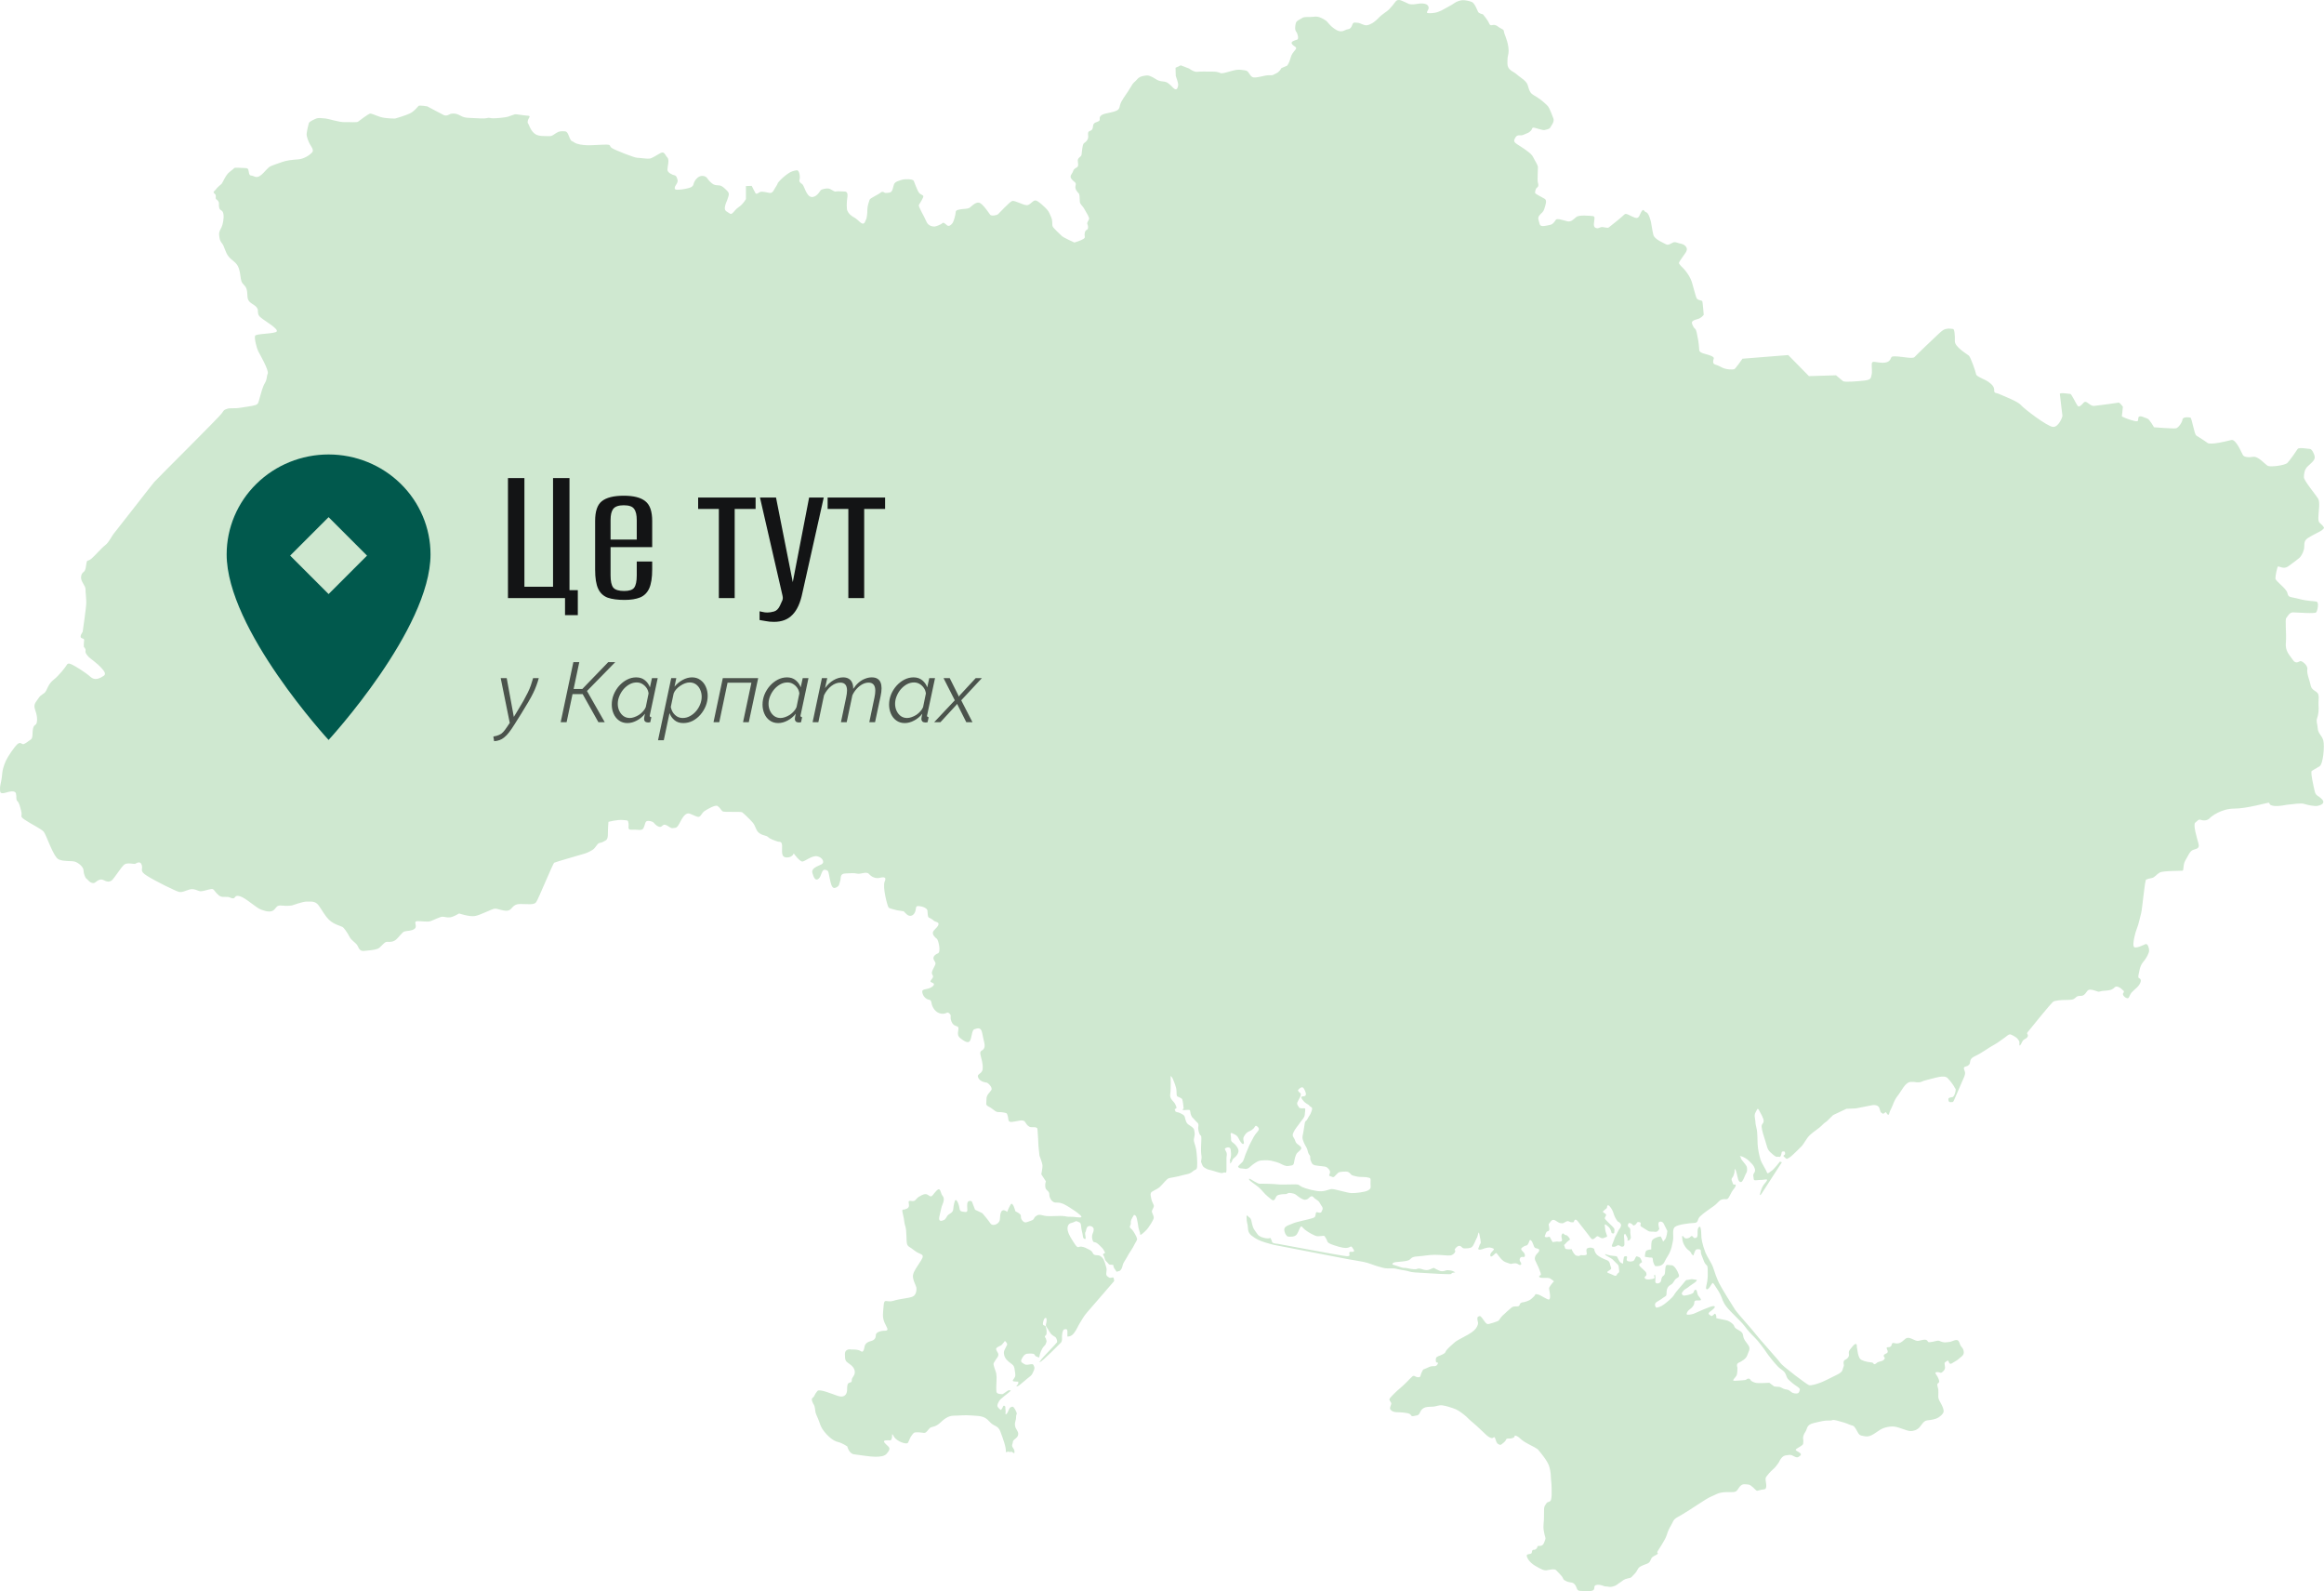 <svg width="412" height="282" viewBox="0 0 412 282" fill="none" xmlns="http://www.w3.org/2000/svg">
<path d="M178.281 257.306C178.259 257.502 178.708 257.162 178.898 257.306C179.087 257.449 179.183 257.209 179.372 257.306C179.561 257.402 179.896 257.822 179.847 257.231C179.8 256.639 179.276 256.493 179.468 255.968C179.657 255.44 179.43 255.44 179.852 255.106C180.274 254.771 180.513 254.578 180.513 254.103C180.513 253.627 180.039 253.29 179.943 252.669C179.847 252.047 180.132 251.806 180.132 251.14C180.132 250.474 180.417 250.759 180.132 250.137C179.847 249.515 179.608 249.228 179.394 249.325C179.18 249.421 179.038 249.372 178.848 249.853C178.659 250.331 178.42 250.762 178.278 250.618C178.135 250.474 178.324 250.474 178.278 250.187C178.231 249.9 178.226 249.308 178.226 249.308C178.226 249.308 177.946 248.908 177.806 249.308C177.663 249.709 177.428 249.9 177.428 249.9C177.428 249.9 176.811 249.46 176.811 249.129C176.811 248.797 177.142 248.225 177.381 247.987C177.617 247.75 178.662 246.937 178.662 246.937L179.219 246.47C179.219 246.47 178.922 246.291 178.662 246.47C178.401 246.65 177.759 247.078 177.759 247.078C177.759 247.078 176.728 247.15 176.657 246.686C176.586 246.219 176.621 245.503 176.657 244.892C176.693 244.284 176.682 243.817 176.616 243.422C176.55 243.03 176.015 241.88 176.158 241.593C176.3 241.305 176.654 240.769 176.8 240.59C176.942 240.41 177.085 240.089 176.907 239.766C176.728 239.443 176.443 239.084 176.693 238.871C176.942 238.658 177.334 238.512 177.477 238.44C177.62 238.368 178.154 237.652 178.154 237.652C178.154 237.652 178.544 237.975 178.544 238.227C178.544 238.478 178.533 238.299 178.324 238.766C178.119 239.233 177.869 239.448 178.012 240.128C178.154 240.811 178.722 241.275 179.114 241.562C179.504 241.85 179.792 242.029 179.863 242.637C179.934 243.245 180.077 243.676 179.934 244.036C179.792 244.395 179.257 244.751 179.756 244.826C180.252 244.898 180.516 244.862 180.516 244.862C180.516 244.862 180.527 245.113 180.516 245.221C180.505 245.329 180.291 245.473 180.22 245.58C180.148 245.688 180.291 245.832 180.79 245.437C181.286 245.044 181.681 244.682 182.071 244.362C182.463 244.038 182.888 243.787 183.033 243.43C183.176 243.071 183.497 242.607 183.354 242.248C183.212 241.888 183.176 241.709 182.751 241.781C182.323 241.853 181.934 241.96 181.648 241.781C181.363 241.601 180.864 241.457 181.078 240.957C181.292 240.457 181.648 239.954 182.109 239.918C182.573 239.882 183.283 239.846 183.39 240.062C183.497 240.277 183.711 240.454 183.854 240.454C183.996 240.454 184.21 240.813 184.281 240.346C184.353 239.879 184.671 239.092 184.959 238.733C185.244 238.373 185.315 238.445 185.455 238.017C185.598 237.586 185.526 237.765 185.455 237.37C185.384 236.978 185.099 237.047 185.313 236.724C185.526 236.4 185.477 236.795 185.537 236.257C185.598 235.718 185.42 235.182 185.348 235.038C185.277 234.894 184.885 234.966 184.885 234.646C184.885 234.325 185.063 233.75 185.206 233.642C185.348 233.535 185.573 233.463 185.548 234.035C185.526 234.61 185.255 234.825 185.548 235.218C185.845 235.61 186.091 236.149 186.344 236.436C186.593 236.724 187.092 236.903 187.199 237.083C187.306 237.263 187.485 237.691 187.378 237.906C187.271 238.122 184.531 240.883 184.46 241.131C184.388 241.383 183.963 241.49 184.388 241.383C184.816 241.275 187.945 238.083 188.091 237.942C188.233 237.799 188.305 237.403 188.269 237.119C188.233 236.831 188.34 235.685 188.659 235.613C188.979 235.541 189.229 235.469 189.229 236.005V236.867C189.229 236.867 189.871 236.975 190.403 236.259C190.938 235.544 191.08 235.041 191.47 234.43C191.859 233.822 192.111 233.283 192.715 232.601C193.318 231.918 197.517 227.043 197.517 227.043C197.517 227.043 197.481 226.435 197.339 226.397C197.196 226.361 196.842 226.576 196.59 226.397C196.34 226.217 196.055 226.109 196.127 225.606C196.198 225.106 196.198 224.96 196.127 224.639C196.055 224.316 195.77 223.421 195.592 223.133C195.413 222.846 195.057 222.525 194.774 222.487C194.489 222.451 194.097 222.487 193.883 222.307C193.669 222.127 193.776 221.84 193.173 221.517C192.569 221.193 192.249 221.016 191.714 220.942C191.179 220.867 191.143 221.409 190.54 220.475C189.937 219.543 189.473 218.897 189.295 218.107C189.117 217.316 189.473 216.816 189.937 216.744C190.4 216.672 190.721 216.313 190.935 216.457C191.149 216.6 191.612 216.529 191.645 217.211C191.681 217.894 191.966 218.753 191.966 219.005C191.966 219.256 192.109 219.472 192.109 219.472C192.109 219.472 192.498 219.795 192.465 219.364C192.43 218.933 192.287 218.54 192.43 218.361C192.572 218.181 192.536 217.465 192.964 217.322C193.392 217.178 193.889 217.465 193.889 217.861C193.889 218.256 193.817 218.328 193.675 218.723C193.532 219.115 193.603 219.513 193.71 219.834C193.817 220.154 193.889 220.121 194.207 220.193C194.528 220.265 195.062 220.84 195.381 221.16C195.701 221.483 195.915 222.055 195.915 222.055L195.701 222.163C195.701 222.163 195.419 222.271 195.63 222.522C195.844 222.774 195.808 223.277 196.094 223.526C196.379 223.777 196.557 224.1 196.735 224.134C196.914 224.169 197.163 224.134 197.306 224.169C197.448 224.205 197.306 224.421 197.52 224.744C197.734 225.068 197.948 225.391 197.948 225.391L198.482 225.247C198.482 225.247 198.768 225.068 198.91 224.672C199.053 224.277 198.982 224.134 199.338 223.561C199.695 222.989 199.941 222.558 200.155 222.163C200.369 221.771 200.759 221.301 201.011 220.765C201.261 220.226 201.614 219.834 201.582 219.546C201.546 219.259 201.011 218.292 200.726 217.968C200.441 217.645 200.262 217.609 200.298 217.394C200.334 217.178 200.476 217.034 200.476 216.819C200.476 216.603 200.441 216.717 200.476 216.429C200.512 216.139 201.011 215.351 201.011 215.351C201.011 215.351 201.409 215.172 201.582 216.142C201.757 217.109 201.793 217.217 201.793 217.396C201.793 217.576 202.114 218.543 202.114 218.543C202.114 218.543 202.042 218.974 202.328 218.795C202.613 218.615 203.359 217.932 203.573 217.576C203.787 217.217 204.069 216.893 204.214 216.573C204.357 216.25 204.571 216.073 204.535 215.711C204.5 215.351 204.146 214.887 204.214 214.6C204.286 214.312 204.648 213.917 204.538 213.597C204.426 213.273 204.179 212.914 204.107 212.486C204.036 212.055 203.894 211.731 204.036 211.411C204.179 211.087 205.034 210.872 205.602 210.372C206.173 209.872 206.812 208.902 207.275 208.794C207.739 208.686 208.805 208.542 209.483 208.327C210.16 208.111 210.835 208.147 211.405 207.644C211.976 207.144 212.154 207.429 212.223 206.782C212.294 206.135 212.187 204.488 212.044 203.665C211.902 202.841 211.581 202.374 211.655 201.872C211.726 201.371 211.869 201.117 211.762 200.581C211.655 200.042 211.691 200.081 211.334 199.757C210.978 199.434 210.478 199.326 210.267 198.754C210.053 198.18 210.089 197.892 209.878 197.679C209.664 197.464 208.987 197.179 208.987 197.179C208.987 197.179 208.383 197.071 208.383 196.964C208.383 196.856 208.205 196.676 208.276 196.571C208.348 196.464 208.561 196.535 208.561 196.32C208.561 196.104 208.633 196.428 208.383 195.781C208.134 195.134 207.316 194.85 207.459 193.918C207.602 192.987 207.53 190.694 207.53 190.694C207.53 190.694 207.78 190.837 207.958 191.301C208.136 191.768 208.529 192.592 208.561 193.272C208.597 193.954 208.561 194.242 208.775 194.347C208.989 194.455 209.486 194.598 209.593 194.847C209.7 195.098 209.842 196.461 209.842 196.461C209.842 196.461 209.521 196.64 209.7 196.712C209.878 196.784 210.089 196.712 210.448 196.712C210.808 196.712 210.983 196.604 211.019 197.071C211.054 197.538 211.304 198.003 211.447 198.111C211.589 198.218 211.732 198.398 211.981 198.685C212.231 198.973 212.552 199.045 212.445 199.617C212.338 200.191 212.588 200.907 212.73 201.123C212.873 201.338 212.98 201.051 212.98 201.838C212.98 202.626 212.837 203.809 212.98 204.707C213.122 205.602 212.801 205.71 212.98 206.069C213.158 206.428 213.158 206.716 213.515 206.931C213.871 207.147 214.049 207.255 214.406 207.324C214.762 207.396 215.155 207.539 215.758 207.716C216.361 207.896 216.721 207.968 216.932 207.824C217.146 207.68 217.428 208.147 217.428 207.357V205.312C217.428 204.845 217.571 204.596 217.428 204.237C217.286 203.878 217 203.629 217.25 203.483C217.499 203.339 218.106 203.195 218.174 203.734C218.245 204.273 218.281 204.665 218.174 205.204C218.067 205.743 217.96 205.384 218.067 205.743C218.174 206.102 217.853 206.351 218.174 206.102C218.495 205.851 218.352 205.635 218.638 205.348C218.92 205.06 219.066 205.025 219.241 204.773C219.419 204.522 219.598 204.198 219.562 203.878C219.526 203.554 219.205 203.087 218.885 202.767C218.564 202.444 218.207 202.408 218.243 201.872C218.278 201.333 217.957 200.617 218.421 200.832C218.884 201.048 219.282 201.156 219.565 201.728C219.847 202.303 220.058 202.551 220.165 202.659C220.272 202.767 220.522 202.839 220.522 202.515C220.522 202.192 220.272 201.907 220.522 201.44C220.771 200.973 221.018 200.686 221.446 200.509C221.874 200.33 222.088 200.15 222.263 199.97C222.442 199.791 222.513 199.396 222.798 199.578C223.083 199.758 223.295 200.045 223.083 200.368C222.869 200.692 222.587 200.907 222.266 201.479C221.945 202.054 221.482 202.985 221.482 202.985C221.482 202.985 220.985 204.168 220.804 204.599C220.626 205.03 220.483 205.746 220.234 205.961C219.984 206.177 219.485 206.716 219.485 206.716C219.485 206.716 219.521 207.075 220.056 207.075C220.59 207.075 220.98 207.398 221.586 206.824C222.189 206.249 222.9 205.856 223.168 205.749C223.437 205.641 224.718 205.569 225.36 205.713C226.002 205.856 226.605 206.036 226.961 206.213C227.318 206.392 227.96 206.752 228.42 206.644C228.884 206.536 229.276 206.644 229.383 206.144C229.49 205.644 229.597 204.71 229.986 204.314C230.376 203.919 230.985 203.599 230.521 203.168C230.058 202.736 229.811 202.775 229.597 202.129C229.383 201.482 228.994 201.446 229.276 200.766C229.561 200.084 230.093 199.548 230.414 199.045C230.735 198.544 231.27 198.113 231.306 197.574C231.341 197.036 231.484 196.464 231.306 196.428C231.127 196.392 230.414 196.535 230.274 196.248C230.132 195.961 229.847 195.709 229.992 195.386C230.135 195.062 230.242 194.886 230.381 194.631C230.524 194.38 230.738 193.916 230.524 193.736C230.31 193.556 229.989 193.305 230.167 193.128C230.346 192.948 230.845 192.374 231.166 192.948C231.487 193.523 231.627 193.988 231.396 194.203C231.166 194.419 230.277 194.095 230.916 194.919C231.555 195.742 231.84 195.601 232.126 195.958C232.411 196.317 232.803 196.102 232.515 196.928C232.23 197.751 232.126 197.644 231.805 198.29C231.484 198.937 231.377 198.29 231.201 199.76C231.023 201.23 230.774 201.374 230.988 202.054C231.201 202.736 231.451 203.057 231.629 203.416C231.808 203.775 231.808 203.955 231.912 204.278C232.019 204.602 232.233 204.779 232.268 204.925C232.304 205.069 232.233 205.5 232.375 205.715C232.518 205.931 232.482 206.398 233.193 206.539C233.903 206.683 234.937 206.683 235.186 206.862C235.436 207.042 235.757 207.329 235.79 207.686C235.825 208.045 235.433 208.368 235.79 208.44C236.146 208.512 236.286 208.763 236.574 208.512C236.859 208.261 237.178 207.829 237.391 207.758C237.605 207.686 238.672 207.542 239.029 207.722C239.385 207.901 239.457 208.222 239.813 208.33C240.17 208.437 240.562 208.545 241.058 208.581C241.555 208.617 242.125 208.581 242.517 208.689C242.907 208.797 242.981 208.761 242.981 209.189C242.981 209.617 242.945 209.728 242.981 210.12C243.016 210.513 243.017 210.695 242.517 210.982C242.021 211.27 240.312 211.483 239.564 211.449C238.815 211.416 236.678 210.734 236.146 210.734C235.614 210.734 235.186 211.093 234.224 211.126C233.261 211.162 231.446 210.659 230.842 210.372C230.239 210.084 230.379 209.905 229.668 209.905C228.958 209.905 226.75 209.977 226.501 209.905C226.251 209.833 223.547 209.761 223.297 209.797C223.048 209.833 221.731 209.007 221.731 209.007C221.731 209.007 221.342 208.755 221.446 209.043C221.553 209.33 222.477 209.866 223.119 210.405C223.761 210.944 224.117 211.552 224.756 212.055C225.398 212.555 225.541 212.809 225.823 212.701C226.108 212.594 226.108 212.162 226.394 211.914C226.679 211.662 227.568 211.629 227.924 211.629C228.281 211.629 228.174 211.342 228.887 211.449C229.597 211.557 229.635 211.665 230.061 211.988C230.488 212.312 230.985 212.635 231.341 212.635C231.698 212.635 231.945 212.419 232.126 212.243C232.304 212.063 232.589 211.85 232.874 212.207C233.16 212.563 233.73 212.707 233.977 213.21C234.227 213.71 234.619 214 234.44 214.393C234.262 214.785 234.298 214.931 233.944 214.931C233.59 214.931 233.374 214.644 233.267 215.039C233.16 215.432 233.338 215.686 232.663 215.901C231.986 216.117 229.709 216.584 229.282 216.797C228.854 217.009 227.894 217.228 227.716 217.692C227.537 218.159 228.001 219.126 228.357 219.162C228.714 219.198 229.567 219.27 229.923 218.731C230.28 218.192 230.458 217.369 230.672 217.369C230.886 217.369 230.743 217.441 231.35 217.943C231.956 218.446 233.129 219.054 233.486 219.09C233.843 219.126 234.517 219.018 234.66 219.018C234.802 219.018 234.909 219.162 235.156 219.626C235.406 220.093 235.121 220.234 236.508 220.701C237.896 221.168 238.538 221.24 238.966 221.132C239.394 221.025 239.5 220.773 239.676 221.025C239.854 221.276 240.279 221.779 239.89 221.848C239.5 221.92 239.319 221.74 239.213 221.992C239.106 222.243 239.569 222.674 238.749 222.639C237.932 222.603 226.896 220.486 226.577 220.453C226.257 220.417 225.546 220.381 225.511 220.093C225.475 219.806 225.19 219.378 225.19 219.378C225.19 219.378 225.011 219.557 224.405 219.45C223.802 219.342 223.232 219.162 222.946 218.767C222.661 218.372 222.236 217.836 222.129 217.476C222.022 217.117 221.915 216.794 221.879 216.509C221.844 216.222 221.665 215.827 221.523 215.794C221.38 215.76 220.988 215.111 220.988 215.614C220.988 216.117 221.024 216.509 221.166 217.048C221.309 217.587 221.059 218.339 221.877 218.985C222.694 219.632 223.407 219.917 224.189 220.168C224.973 220.42 225.862 220.635 225.862 220.635L239.067 223.18C239.067 223.18 240.811 223.468 241.738 223.647C242.663 223.827 243.483 224.222 244.264 224.438C245.049 224.653 245.296 224.761 245.902 224.797C246.505 224.833 247.004 224.761 247.361 224.833C247.717 224.905 248.428 225.084 249.034 225.156C249.637 225.228 249.818 225.443 250.882 225.515C251.949 225.587 254.335 225.731 255.152 225.767C255.97 225.803 257.075 225.839 257.215 225.803C257.357 225.767 257.251 225.659 257.5 225.587C257.75 225.515 257.996 225.515 257.996 225.515C257.996 225.515 257.569 225.192 257.105 225.156C256.642 225.12 256.609 225.084 256.356 225.156C256.107 225.228 255.929 225.3 255.608 225.3C255.287 225.3 254.966 225.084 254.609 224.94C254.253 224.797 254.36 224.581 253.825 224.833C253.29 225.084 253.115 225.12 252.687 225.084C252.259 225.048 251.796 224.761 251.406 224.833C251.017 224.905 251.263 224.976 250.622 224.94C249.98 224.905 249.59 224.761 249.27 224.725C248.949 224.689 248.806 224.761 248.307 224.581C247.811 224.402 247.062 224.183 246.919 224.131C246.777 224.078 246.812 223.755 247.454 223.683C248.096 223.611 249.163 223.575 249.697 223.36C250.232 223.144 250.054 222.752 251.228 222.677C252.402 222.605 253.257 222.39 254.395 222.39C255.534 222.39 256.672 222.569 257.135 222.498C257.599 222.426 257.953 222.031 257.991 221.782C258.027 221.53 257.741 221.566 257.991 221.282C258.241 220.994 258.487 220.743 258.808 220.815C259.129 220.887 259.198 221.246 259.557 221.246C259.916 221.246 260.555 221.282 260.909 221.03C261.263 220.779 261.619 219.704 261.833 219.345C262.047 218.985 262.083 217.946 262.261 218.737C262.439 219.527 262.511 219.991 262.511 220.207C262.511 220.422 262.333 220.458 262.261 220.782C262.19 221.105 261.905 221.389 262.19 221.464C262.475 221.536 262.867 221.356 263.188 221.249C263.509 221.141 264.08 221.033 264.362 221.141C264.645 221.249 265.004 221.284 264.751 221.572C264.502 221.859 264.255 222.072 264.217 222.288C264.181 222.503 264.181 222.755 264.431 222.68C264.68 222.608 265.034 222.141 265.215 222.072C265.393 222 266.071 223.398 266.888 223.686C267.705 223.973 267.779 224.045 268.026 223.973C268.276 223.901 268.736 223.83 268.986 223.973C269.236 224.117 269.45 224.291 269.628 224.134C269.806 223.973 269.556 223.686 269.45 223.473C269.343 223.258 269.43 222.898 269.688 222.791C269.946 222.683 270.302 222.934 270.335 222.575C270.371 222.216 270.121 221.967 270.014 221.859C269.908 221.751 269.48 221.392 269.801 221.144C270.121 220.892 270.264 220.82 270.549 220.751C270.835 220.679 270.799 220.607 270.977 220.32C271.155 220.035 271.12 219.566 271.441 219.853C271.762 220.14 271.868 220.964 272.118 221.144C272.368 221.323 272.828 221.215 272.867 221.536C272.902 221.859 272.617 222.003 272.37 222.324C272.121 222.647 272.014 223.006 272.156 223.363C272.299 223.722 272.732 224.509 272.872 224.94C273.012 225.372 273.295 225.872 273.119 225.979C272.941 226.087 272.763 226.195 272.905 226.339C273.048 226.482 273.402 226.482 273.722 226.482C274.043 226.482 274.578 226.411 274.861 226.626C275.143 226.842 275.609 227.057 275.431 227.165C275.253 227.273 274.721 228.027 274.647 228.204C274.575 228.384 274.647 228.384 274.754 229.171C274.861 229.962 274.789 230.21 274.611 230.318C274.433 230.426 272.938 229.456 272.795 229.456C272.653 229.456 272.225 229.24 272.154 229.456C272.082 229.671 271.975 229.743 271.512 230.172C271.048 230.603 270.089 230.818 269.91 230.818C269.732 230.818 269.447 230.998 269.414 231.211C269.378 231.426 269.236 231.534 268.917 231.534C268.599 231.534 268.24 231.498 267.955 231.749C267.67 232.001 266.817 232.719 266.317 233.22C265.821 233.72 265.854 234.007 265.5 234.151C265.144 234.295 264.502 234.51 264.184 234.582C263.863 234.654 263.687 234.833 263.259 234.295C262.832 233.756 262.549 233.184 262.297 233.256C262.047 233.327 261.869 233.363 261.907 233.794C261.943 234.225 262.121 234.402 261.979 234.798C261.836 235.19 261.658 235.585 260.912 236.124C260.163 236.663 258.422 237.45 257.958 237.846C257.495 238.238 256.642 238.992 256.392 239.352C256.142 239.711 256.356 239.711 255.75 240.034C255.147 240.358 254.683 240.358 254.576 240.717C254.47 241.076 254.612 241.471 254.612 241.471C254.612 241.471 255.04 241.399 254.897 241.687C254.755 241.974 254.648 242.079 254.363 242.118C254.077 242.154 253.828 242.082 253.471 242.226C253.115 242.369 252.404 242.693 252.404 242.693C252.404 242.693 252.369 242.513 252.048 243.193C251.727 243.875 251.941 244.088 251.406 244.088C250.871 244.088 250.729 243.621 250.339 243.98C249.95 244.34 249.911 244.411 249.308 245.019C248.705 245.627 247.92 246.274 247.564 246.597C247.207 246.921 246.886 247.28 246.672 247.493C246.458 247.708 246.316 247.885 246.316 248.032C246.316 248.178 246.494 248.391 246.565 248.532C246.637 248.675 246.708 248.604 246.601 248.963C246.494 249.322 246.28 249.609 246.565 249.894C246.851 250.181 247.243 250.286 247.668 250.286C248.093 250.286 249.484 250.358 249.876 250.574C250.265 250.789 250.09 251.074 250.624 250.966C251.159 250.858 251.409 250.858 251.587 250.607C251.765 250.356 251.837 249.96 252.158 249.712C252.478 249.46 252.799 249.319 253.652 249.319C254.505 249.319 254.683 249.14 255.254 249.068C255.824 248.996 256.713 249.283 257.566 249.568C258.422 249.855 258.775 250.143 259.488 250.679C260.199 251.218 260.13 251.325 261.09 252.113C262.053 252.903 263.12 254.014 263.547 254.374C263.975 254.733 264.296 254.874 264.51 254.874C264.724 254.874 264.9 254.514 265.045 254.874C265.188 255.233 265.294 255.769 265.58 255.913C265.865 256.056 265.936 256.164 266.183 255.985C266.433 255.805 266.786 255.518 266.893 255.338C267 255.158 267 254.907 267.464 254.946C267.927 254.981 268.248 254.838 268.424 254.73C268.602 254.622 268.317 254.23 268.959 254.55C269.6 254.874 269.455 255.158 271.128 256.021C272.801 256.883 272.516 256.731 273.19 257.56C273.868 258.389 274.329 259.104 274.542 259.607C274.756 260.108 274.932 261.042 274.932 261.616C274.932 262.191 275.075 262.871 275.075 263.841C275.075 264.811 275.11 265.239 274.968 265.778C274.825 266.317 274.364 266.03 274.112 266.494C273.862 266.961 273.684 266.781 273.722 268.356C273.758 269.934 273.509 270.219 273.687 271.333C273.865 272.443 274.076 272.479 273.936 272.875C273.794 273.267 273.722 273.521 273.547 273.737C273.369 273.952 273.119 273.988 272.905 273.988C272.691 273.988 272.62 273.916 272.516 274.24C272.409 274.563 272.052 274.707 271.912 274.671C271.77 274.635 271.627 274.743 271.591 274.958C271.556 275.174 271.591 275.317 271.306 275.389C271.024 275.461 270.664 275.425 270.664 275.713C270.664 276 271.054 276.859 272.159 277.506C273.262 278.153 273.725 278.368 274.222 278.296C274.718 278.224 275.574 277.965 275.895 278.31C276.215 278.656 276.712 279.123 276.961 279.482C277.211 279.841 276.997 279.913 277.672 280.236C278.349 280.56 278.774 280.308 279.202 280.844C279.63 281.383 279.452 281.955 280.165 281.955C280.878 281.955 282.227 282.135 282.515 281.775C282.8 281.416 282.408 280.952 283.157 280.88C283.906 280.808 284.259 281.168 284.723 281.168C285.186 281.168 285.326 281.347 285.968 281.168C286.61 280.988 286.61 280.844 287.178 280.485C287.748 280.126 287.781 279.91 288.601 279.731C289.418 279.551 289.029 279.659 289.703 279.015C290.381 278.368 290.238 277.94 290.842 277.617C291.445 277.293 291.873 277.224 292.194 277.042C292.515 276.862 292.583 276.542 292.764 276.18C292.942 275.82 293.688 275.605 293.867 275.389C294.045 275.174 293.653 275.317 293.867 274.922C294.081 274.53 295.219 272.913 295.468 272.09C295.718 271.266 295.896 270.943 296.286 270.26C296.678 269.578 296.607 269.398 297.141 269.042C297.676 268.682 296.324 269.509 298.066 268.503C299.81 267.5 302.514 265.563 303.263 265.278C304.012 264.991 304.579 264.488 305.896 264.454C307.212 264.418 307.676 264.598 308.065 263.987C308.455 263.377 308.775 262.984 309.382 263.056C309.985 263.128 310.092 262.984 310.769 263.595C311.447 264.203 311.266 264.311 311.979 264.095C312.689 263.88 313.046 264.131 313.117 263.487C313.188 262.841 312.832 262.125 313.117 261.733C313.399 261.34 313.827 260.837 314.291 260.442C314.754 260.05 315.108 259.511 315.251 259.331C315.393 259.151 315.572 258.648 315.854 258.364C316.139 258.076 316.243 257.971 316.852 257.897C317.456 257.825 317.494 257.825 317.919 258.041C318.347 258.256 318.597 258.364 318.811 258.22C319.024 258.077 319.488 257.861 319.131 257.538C318.775 257.214 318.133 257.071 318.421 256.822C318.709 256.573 319.666 256.175 319.666 255.852C319.666 255.529 319.737 255.46 319.666 255.062C319.595 254.669 319.737 254.238 320.094 253.699C320.451 253.16 320.201 252.516 321.589 252.193C322.976 251.87 323.511 251.726 324.26 251.762C325.009 251.798 324.688 251.511 325.648 251.762C326.61 252.014 327.321 252.229 327.856 252.478C328.39 252.729 328.533 252.478 328.994 253.232C329.457 253.987 329.49 254.343 330.096 254.451C330.7 254.559 331.163 254.774 332.159 254.163C333.157 253.556 333.404 253.16 334.616 252.909C335.826 252.657 336.467 252.981 337.142 253.196C337.819 253.412 338.28 253.627 338.744 253.627C339.207 253.627 339.846 253.448 340.274 252.981C340.702 252.514 340.984 251.798 341.697 251.726C342.408 251.654 343.192 251.511 343.584 251.259C343.974 251.008 344.44 250.651 344.547 250.256C344.654 249.864 344.369 249.286 344.157 248.858C343.944 248.427 343.623 248.034 343.623 247.531C343.623 247.028 343.658 246.456 343.623 246.241C343.587 246.025 343.409 245.525 343.444 245.345C343.48 245.166 343.694 245.094 343.765 244.953C343.837 244.809 343.694 244.378 343.48 243.983C343.266 243.591 342.91 243.267 343.266 243.193C343.623 243.121 343.908 243.265 344.051 243.301C344.193 243.336 344.728 242.941 344.799 242.51C344.871 242.079 344.621 241.615 344.799 241.471C344.977 241.327 345.37 240.971 345.441 241.256C345.512 241.543 345.691 241.864 346.044 241.615C346.401 241.363 346.969 241.115 347.218 240.86C347.468 240.609 348.003 240.322 348.11 239.929C348.216 239.537 348.074 239.034 347.72 238.675C347.364 238.315 347.399 237.492 346.864 237.492C346.33 237.492 346.047 237.815 345.441 237.851C344.838 237.887 344.906 237.959 344.374 237.851C343.839 237.743 343.911 237.492 343.2 237.671C342.49 237.851 341.955 237.923 341.848 237.851C341.741 237.779 341.706 237.312 340.924 237.459C340.14 237.602 340.14 237.674 339.857 237.638C339.572 237.602 339.215 237.387 338.933 237.279C338.648 237.171 338.184 236.887 337.652 237.387C337.117 237.887 336.761 238.103 336.3 238.103C335.839 238.103 335.59 237.887 335.444 238.103C335.302 238.318 335.409 238.495 335.123 238.677C334.838 238.857 334.375 238.641 334.482 239.001C334.589 239.36 334.731 239.432 334.624 239.683C334.517 239.935 333.982 239.935 333.947 240.258C333.911 240.581 334.268 240.545 334.089 240.833C333.911 241.12 333.807 241.156 333.165 241.333C332.523 241.513 332.737 241.692 332.348 241.764C331.958 241.836 332.419 241.513 331.599 241.441C330.782 241.369 329.997 241.082 329.784 240.866C329.57 240.65 329.356 239.935 329.32 239.54C329.284 239.147 329.142 238.716 329.177 238.501C329.213 238.285 329.035 237.893 328.467 238.572C327.899 239.252 327.757 239.396 327.757 239.719C327.757 240.042 327.899 240.258 327.579 240.65C327.258 241.043 326.868 240.935 326.83 241.441C326.794 241.941 327.008 241.833 326.794 242.303C326.58 242.77 326.794 243.093 325.692 243.629C324.589 244.168 323.448 244.776 322.774 245.028C322.096 245.279 321.101 245.602 320.711 245.495C320.322 245.387 315.977 242.087 315.657 241.587C315.336 241.087 311.633 237.008 311.172 236.356C310.709 235.704 308.076 232.838 307.577 232.087C307.081 231.332 305.158 228.215 304.766 227.425C304.376 226.637 303.91 225.308 303.699 224.628C303.485 223.946 302.596 222.658 302.347 222.011C302.097 221.365 301.85 220.577 301.743 220.041C301.636 219.502 301.601 219.217 301.601 218.715C301.601 218.212 301.494 217.46 301.387 217.424C301.28 217.388 300.959 217.496 300.959 218.178C300.959 218.861 300.959 219.11 300.816 219.289C300.674 219.469 300.282 219.397 300.282 219.397C300.282 219.397 299.999 218.858 299.747 219.146C299.497 219.433 299.069 219.538 298.784 219.469C298.499 219.397 298.181 218.645 298.214 219.289C298.249 219.936 298.392 220.4 298.749 220.936C299.105 221.475 299.352 221.544 299.533 221.724C299.711 221.903 299.854 222.083 299.854 222.191C299.854 222.299 300.21 222.514 300.21 222.514C300.21 222.514 300.46 221.619 300.674 221.475C300.888 221.331 301.565 221.331 301.529 221.727C301.494 222.119 301.636 222.442 301.85 222.945C302.064 223.448 302.1 223.7 302.347 224.02C302.596 224.344 302.703 224.164 302.736 224.844C302.772 225.526 302.772 226.35 302.665 227.068C302.558 227.784 302.275 228.467 302.594 228.502C302.914 228.538 303.271 227.82 303.449 227.571C303.628 227.32 303.663 227.284 303.984 227.787C304.305 228.287 304.908 229.113 305.194 229.904C305.476 230.694 305.69 231.266 306.795 232.413C307.898 233.56 308.825 234.383 309.321 235.066C309.818 235.748 310.352 236.356 311.03 237.003C311.707 237.649 312.81 239.155 313.131 239.656C313.452 240.156 314.59 241.593 315.193 242.201C315.796 242.809 316.331 242.883 316.616 243.671C316.899 244.461 316.899 244.353 317.615 244.997C318.325 245.644 319.181 245.967 319.074 246.324C318.967 246.68 318.931 246.97 318.432 246.97C317.933 246.97 317.683 246.827 317.401 246.578C317.116 246.326 316.904 246.293 316.477 246.219C316.049 246.147 315.728 245.788 315.338 245.788C314.949 245.788 314.521 245.716 314.521 245.716L313.665 245.069C313.665 245.069 311.885 245.177 311.389 245.105C310.893 245.033 310.426 244.713 310.426 244.713C310.426 244.713 310.248 244.212 309.823 244.353C309.395 244.497 309.894 244.569 308.792 244.641C307.689 244.713 307.226 244.784 307.262 244.605C307.297 244.425 307.618 244.174 307.832 243.815C308.046 243.455 308.01 242.38 308.01 242.38C308.01 242.38 307.728 241.734 308.224 241.518C308.721 241.303 309.576 240.802 309.755 240.192C309.933 239.584 310.432 239.081 309.933 238.398C309.434 237.716 309.184 237.395 309.077 237C308.97 236.605 309.077 236.284 308.474 235.889C307.87 235.497 307.582 235.458 307.443 235.027C307.3 234.596 306.551 234.165 306.34 234.096C306.126 234.024 306.304 234.024 305.523 233.88C304.741 233.736 304.135 233.629 304.242 233.521C304.349 233.413 304.206 232.913 304.064 232.838C303.921 232.766 303.6 233.305 303.422 233.231C303.244 233.159 302.818 232.943 302.925 232.73C303.032 232.515 303.104 232.515 303.422 232.263C303.743 232.012 304.313 231.548 303.811 231.476C303.315 231.404 300.572 232.73 300.254 232.838C299.933 232.946 299.045 233.126 299.009 232.91C298.973 232.695 299.223 232.263 299.651 231.979C300.079 231.691 300.361 231.191 300.361 230.976C300.361 230.76 300.326 230.476 300.825 230.476C301.324 230.476 301.716 230.547 301.466 230.152C301.217 229.76 301.146 229.793 301.003 229.506C300.86 229.218 300.86 228.431 300.507 228.61C300.15 228.79 300.507 229.077 299.829 229.326C299.152 229.575 299.012 229.542 298.655 229.613C298.299 229.685 298.014 229.29 298.227 229.039C298.441 228.787 298.406 228.679 298.905 228.392C299.401 228.105 299.294 228.069 299.972 227.638C300.649 227.206 301.039 226.847 300.682 226.814C300.326 226.778 299.933 226.634 299.508 226.778C299.08 226.922 299.012 226.67 298.653 227.171C298.296 227.671 297.122 228.892 296.801 229.464C296.48 230.039 295.449 230.827 294.986 231.186C294.522 231.545 293.741 231.832 293.598 231.725C293.455 231.617 293.17 231.042 293.741 230.721C294.311 230.401 294.632 230.147 294.95 229.931C295.271 229.716 295.446 229.716 295.446 229.249C295.446 228.782 295.482 228.279 295.874 227.922C296.264 227.563 296.371 227.778 296.799 227.027C297.226 226.272 297.83 226.527 297.616 225.88C297.402 225.233 296.799 224.194 296.299 224.233C295.803 224.269 295.375 223.946 295.268 224.556C295.161 225.164 295.233 225.38 295.126 225.775C295.019 226.167 294.736 226.06 294.591 226.491C294.448 226.922 294.555 227.099 294.27 227.314C293.985 227.53 293.379 227.566 293.453 227.027C293.524 226.488 293.453 225.664 293.274 225.988C293.096 226.311 293.702 226.488 292.918 226.67C292.133 226.85 291.601 226.742 291.566 226.455C291.53 226.17 291.922 226.17 291.887 225.847C291.851 225.524 291.887 225.524 291.423 225.092C290.96 224.661 290.532 224.338 290.606 224.125C290.677 223.91 291.102 223.694 291.102 223.694C291.102 223.694 290.924 222.904 290.567 222.799C290.211 222.694 290.104 222.511 289.926 222.907C289.747 223.299 289.712 223.481 289.322 223.553C288.933 223.625 288.255 223.589 288.398 223.122C288.541 222.655 288.362 222.583 288.077 222.655C287.792 222.727 287.899 222.94 287.792 223.302C287.685 223.661 287.899 224.089 287.507 223.877C287.114 223.661 287.15 223.625 286.903 223.194C286.654 222.763 286.832 222.619 286.086 222.586C285.337 222.55 284.591 222.263 284.591 222.263C284.591 222.263 284.413 222.335 284.912 222.622C285.409 222.909 285.803 223.053 286.157 223.484C286.511 223.915 286.942 224.059 286.975 224.559C287.01 225.059 287.189 225.454 286.868 225.634C286.547 225.814 286.689 226.35 286.012 225.993C285.335 225.634 284.66 225.601 285.049 225.311C285.439 225.026 285.76 224.951 285.584 224.595C285.406 224.236 285.477 223.556 284.874 223.34C284.27 223.125 283.415 222.694 283.094 222.37C282.773 222.047 282.63 221.547 282.63 221.401C282.63 221.254 282.134 221.077 281.882 221.116C281.632 221.152 281.204 221.152 281.24 221.655C281.275 222.155 281.454 222.371 281.062 222.445C280.672 222.517 280.351 222.445 280.244 222.445C280.137 222.445 280.03 222.661 279.748 222.589C279.463 222.517 279.32 222.625 278.931 222.014C278.541 221.406 278.717 221.367 278.541 221.406C278.363 221.442 277.65 221.406 277.543 221.334C277.436 221.262 277.365 220.759 277.258 220.652C277.151 220.544 277.186 220.831 277.472 220.472C277.757 220.113 277.65 220.292 277.935 220.005C278.22 219.718 278.47 219.789 278.22 219.43C277.971 219.071 277.724 218.855 277.543 218.891C277.365 218.927 277.222 218.532 277.046 218.604C276.868 218.676 276.761 218.996 276.833 219.32C276.904 219.643 277.046 219.966 276.69 220.035C276.333 220.107 276.226 220.035 276.048 220.035C275.87 220.035 275.264 220.143 275.264 220.143C275.264 220.143 275.014 219.784 274.907 219.535C274.8 219.284 274.693 219.104 274.518 219.212C274.342 219.32 273.733 219.32 273.876 219.032C274.019 218.745 274.054 218.35 274.304 218.245C274.553 218.137 274.66 218.209 274.66 217.778C274.66 217.347 274.447 216.99 274.625 216.846C274.803 216.703 275.014 216.131 275.442 216.2C275.87 216.272 276.226 216.739 276.652 216.775C277.079 216.811 277.008 216.846 277.4 216.631C277.79 216.415 277.935 216.343 278.256 216.523C278.577 216.703 279.005 216.595 279.005 216.595C279.005 216.595 279.147 215.7 279.715 216.451C280.285 217.206 281.138 218.245 281.563 218.819C281.991 219.394 282.167 219.715 282.455 219.607C282.74 219.499 282.99 219.14 283.132 219.107C283.275 219.071 283.453 219.179 283.667 219.322C283.881 219.466 284.202 219.502 284.451 219.358C284.701 219.215 284.986 219.287 284.879 218.966C284.772 218.643 284.558 218.104 284.558 217.747C284.558 217.391 284.276 216.744 284.808 217.139C285.343 217.535 285.411 217.714 285.557 218.035C285.699 218.358 285.628 218.535 285.806 218.574C285.985 218.61 286.196 218.717 286.196 218.25C286.196 217.783 286.303 217.858 285.91 217.427C285.521 216.996 284.451 216.1 284.487 215.885C284.523 215.669 284.876 215.385 284.665 215.169C284.454 214.953 283.988 214.846 284.238 214.63C284.487 214.415 284.879 214.091 284.879 214.091C284.879 214.091 284.879 213.304 285.307 213.732C285.735 214.163 285.985 214.771 286.124 215.274C286.267 215.774 286.766 216.457 286.766 216.457C286.766 216.457 287.515 216.78 287.37 217.28C287.227 217.78 287.084 217.673 286.799 218.319C286.514 218.966 286.303 219.143 286.122 219.789C285.943 220.436 285.444 220.972 286.015 220.972C286.585 220.972 286.656 220.685 286.87 220.685C287.084 220.685 287.298 220.9 287.441 220.936C287.583 220.972 287.976 221.008 287.976 220.505C287.976 220.002 287.94 219.43 287.904 219.107C287.869 218.784 288.083 218.64 288.083 218.64C288.083 218.64 288.439 219.14 288.546 219.502C288.653 219.861 288.261 219.894 288.653 219.861C289.042 219.825 289.117 219.322 289.117 219.322L289.01 218.427C289.01 218.427 289.081 217.888 288.938 217.673C288.796 217.457 288.51 217.493 288.617 217.026C288.724 216.559 289.114 216.81 289.328 216.954C289.542 217.098 289.506 217.347 289.898 217.062C290.288 216.775 290.076 216.523 290.609 216.595C291.143 216.667 290.644 217.203 290.894 217.349C291.143 217.493 291.464 217.709 291.925 217.996C292.388 218.281 292.314 218.247 292.742 218.281C293.17 218.317 292.992 218.245 293.453 218.317C293.916 218.388 294.163 217.778 294.163 217.778C294.163 217.778 293.773 216.631 294.234 216.523C294.695 216.415 294.912 216.811 294.912 216.811L295.589 218.173C295.589 218.173 295.482 219.32 295.161 219.679L294.84 220.038C294.84 220.038 294.484 219.143 294.377 219.143C294.27 219.143 293.949 219.215 293.949 219.215L293.664 219.322C293.664 219.322 292.915 219.538 292.808 220.038C292.701 220.538 292.737 221.436 292.737 221.436C292.737 221.436 291.919 221.472 291.777 221.76C291.634 222.047 291.599 222.73 291.599 222.73C291.599 222.73 292.095 222.837 292.454 222.873C292.811 222.909 292.989 222.73 293.025 223.305C293.06 223.879 293.414 224.379 293.414 224.379C293.414 224.379 294.624 224.595 295.052 223.697C295.479 222.802 295.836 222.442 296.083 221.796C296.332 221.149 296.404 220.864 296.579 219.933C296.757 219.002 296.365 217.855 296.969 217.424C297.572 216.993 299.533 216.777 300.35 216.741C301.167 216.706 300.814 216.167 301.381 215.595C301.949 215.023 303.09 214.268 303.839 213.732C304.587 213.193 304.799 212.621 305.44 212.549C306.082 212.477 306.044 212.621 306.296 212.442C306.546 212.262 306.938 211.223 307.256 210.864C307.577 210.504 307.791 210.109 307.684 209.968C307.577 209.827 307.327 210.112 307.22 209.789C307.113 209.465 306.828 208.998 307.078 208.75C307.327 208.498 307.399 208.067 307.467 207.887C307.538 207.708 307.467 206.956 307.645 207.241C307.824 207.528 308.035 208.675 308.142 209.034C308.249 209.394 308.605 209.681 308.852 209.358C309.102 209.034 309.28 208.534 309.387 208.283C309.494 208.031 309.669 207.708 309.669 207.708C309.669 207.708 309.848 207.1 309.598 206.633C309.349 206.166 308.6 205.486 308.6 205.199C308.6 204.911 308.21 204.875 308.6 204.911C308.989 204.947 309.809 205.45 310.095 205.773C310.38 206.097 310.772 206.381 310.95 206.777C311.129 207.169 311.2 207.385 311.093 207.672C310.986 207.959 310.736 208.064 310.843 208.495C310.95 208.926 310.772 209.211 311.271 209.178C311.768 209.142 312.056 209.106 312.409 209.106C312.763 209.106 313.441 208.855 313.227 209.25C313.013 209.642 312.73 209.789 312.442 210.361C312.16 210.935 311.979 211.759 311.979 211.759C311.979 211.759 312.05 211.939 312.3 211.543C312.549 211.148 315.895 205.986 315.895 205.986L315.539 205.878C315.539 205.878 314.507 207.241 314.044 207.525C313.58 207.813 313.366 208.172 313.227 207.741C313.084 207.31 312.302 206.163 312.088 205.481C311.875 204.798 311.625 203.579 311.592 202.756C311.559 201.932 311.556 200.747 311.449 200.211C311.342 199.672 311.2 199.208 311.2 198.812C311.2 198.417 310.915 197.666 311.2 197.199C311.485 196.732 311.556 196.195 311.842 196.768C312.127 197.342 312.697 198.202 312.659 198.705C312.623 199.205 312.267 199.136 312.302 199.708C312.338 200.283 312.692 201.429 312.98 202.289C313.265 203.151 313.265 203.723 313.94 204.298C314.617 204.873 314.795 205.085 315.149 205.014C315.503 204.942 315.539 205.229 315.72 204.798C315.901 204.367 315.755 204.115 316.04 204.082C316.323 204.046 316.468 204.046 316.468 204.441C316.468 204.837 315.898 204.693 316.326 205.049C316.754 205.409 316.647 205.516 317.217 205.157C317.788 204.798 318.854 203.651 319.318 203.22C319.781 202.789 320.209 201.786 320.848 201.175C321.49 200.567 322.557 199.921 322.949 199.489C323.339 199.058 323.84 198.735 323.84 198.735L324.979 197.624L327.329 196.513L329.002 196.441L331.742 195.903C331.742 195.903 332.916 195.618 333.165 196.37L333.415 197.124L333.843 197.411L334.339 197.088L334.553 197.447C334.553 197.447 334.802 197.699 334.874 197.483C334.945 197.268 334.981 197.016 335.302 196.408C335.623 195.8 335.729 195.082 336.44 194.184C337.15 193.288 337.756 191.782 338.752 191.746C339.75 191.71 339.429 191.854 340.14 191.818C340.85 191.782 340.389 191.675 341.777 191.351C343.165 191.028 344.662 190.456 345.265 191.064C345.869 191.672 346.439 192.534 346.546 192.785C346.653 193.037 346.76 192.857 346.689 193.324C346.618 193.791 346.439 194.186 346.299 194.327C346.157 194.471 346.121 194.435 345.943 194.471C345.765 194.507 345.372 194.543 345.408 194.863C345.444 195.187 345.515 195.364 345.798 195.331C346.08 195.297 346.225 195.438 346.401 195.007C346.579 194.576 348 191.315 348.145 190.992C348.291 190.669 348.397 190.345 348.359 190.025C348.323 189.701 347.909 189.234 348.367 189.055C348.823 188.875 348.716 189.019 349.072 188.696C349.429 188.372 348.965 187.692 350.103 187.19C351.242 186.689 352.775 185.543 353.235 185.327C353.699 185.111 355.084 184.144 355.405 183.893C355.726 183.641 356.082 183.318 356.329 183.318C356.576 183.318 357.539 183.893 357.61 184.034C357.681 184.177 357.999 184.429 357.999 184.68V185.219C357.999 185.219 358.035 185.471 358.285 185.04C358.534 184.608 358.534 184.432 358.819 184.249C359.105 184.067 359.423 183.962 359.497 183.603C359.568 183.243 359.176 183.243 359.497 182.887C359.818 182.528 363.696 177.617 364.088 177.471C364.477 177.327 365.262 177.219 366.296 177.219C367.33 177.219 367.576 177.147 367.862 176.896C368.147 176.644 368.289 176.503 368.679 176.503C369.068 176.503 369.321 176.503 369.642 176.144C369.962 175.785 370.069 175.39 370.533 175.39C370.996 175.39 371.814 175.713 371.956 175.749C372.099 175.785 372.277 175.713 372.598 175.641C372.919 175.569 373.772 175.605 374.307 175.39C374.841 175.174 374.841 174.89 375.162 174.851C375.483 174.815 375.98 175.102 376.194 175.351C376.408 175.603 376.583 175.531 376.514 175.818C376.443 176.105 376.301 175.962 376.372 176.285C376.443 176.608 377.189 177.18 377.403 176.785C377.617 176.393 377.653 176.07 378.187 175.603C378.722 175.136 379.112 174.779 379.29 174.456C379.468 174.132 379.611 173.848 379.468 173.56C379.326 173.273 378.972 173.489 379.112 172.845C379.254 172.198 379.326 171.231 379.929 170.515C380.532 169.799 380.996 168.937 380.996 168.437C380.996 167.937 380.713 167.182 380.354 167.326C379.998 167.47 378.574 168.221 378.292 167.793C378.006 167.362 378.541 165.212 378.826 164.568C379.112 163.922 379.361 162.631 379.575 161.879C379.789 161.125 380.217 155.999 380.467 155.891C380.716 155.783 381.037 155.676 381.498 155.604C381.958 155.532 382.315 154.957 382.885 154.637C383.456 154.313 386.624 154.352 386.909 154.313C387.194 154.277 386.944 153.274 387.444 152.451C387.94 151.627 388.192 150.909 388.724 150.657C389.259 150.406 390.005 150.478 389.756 149.546C389.506 148.615 388.724 146.106 389.185 145.783C389.649 145.459 389.682 145.136 390.216 145.316C390.751 145.495 391.39 145.387 391.711 145.031C392.032 144.672 393.812 143.309 396.088 143.309C398.365 143.309 401.96 142.234 402.21 142.27C402.459 142.306 402.103 142.707 403.134 142.829C404.165 142.95 405.128 142.627 405.767 142.591C406.409 142.555 407.868 142.268 408.507 142.483C409.148 142.699 410.394 142.92 410.857 142.829C411.321 142.735 412.352 142.411 411.641 141.66C410.931 140.905 410.575 141.121 410.361 140.261C410.147 139.399 409.576 136.821 409.826 136.638C410.075 136.459 410.575 136.207 411.214 135.815C411.855 135.423 412.127 132.192 411.883 131.261C411.639 130.33 410.961 130.042 410.893 129.108C410.821 128.177 410.572 127.854 410.786 127.279C411 126.704 411.107 125.737 411.035 125.054C410.964 124.372 411.214 123.3 410.893 122.868C410.572 122.437 409.79 122.294 409.648 121.506C409.505 120.718 408.899 119.353 409.044 118.638C409.187 117.922 408.082 117.096 407.799 117.168C407.514 117.239 407.015 117.775 406.447 116.916C405.876 116.054 405.095 115.41 405.238 113.907C405.38 112.401 405.059 109.82 405.309 109.532C405.558 109.245 405.844 108.529 406.518 108.529C407.193 108.529 410.363 108.814 410.61 108.529C410.86 108.242 411.107 106.843 410.753 106.667C410.396 106.487 409.258 106.595 407.656 106.166C406.055 105.735 405.701 105.987 405.52 105.127C405.342 104.265 403.384 103.011 403.384 102.51C403.384 102.01 403.704 100.465 403.847 100.394C403.99 100.322 404.878 100.932 405.627 100.394C406.376 99.855 407.336 99.139 407.621 98.888C407.906 98.636 408.263 98.064 408.438 97.382C408.614 96.699 408.26 95.947 409.116 95.373C409.971 94.798 411.573 94.118 411.748 93.866C411.927 93.615 412.212 93.687 411.748 93.151C411.285 92.612 411 92.758 411 91.788C411 90.818 411.356 89.028 410.964 88.381C410.575 87.734 408.438 85.189 408.438 84.581C408.438 83.973 408.545 83.219 409.041 82.719C409.538 82.219 410.429 81.608 410.358 80.997C410.287 80.389 409.823 79.563 409.502 79.563C409.181 79.563 407.547 79.24 407.333 79.563C407.119 79.886 405.981 81.572 405.517 82.036C405.054 82.503 402.528 82.791 402.064 82.575C401.601 82.36 400.356 80.82 399.467 80.961C398.579 81.102 397.865 81.033 397.619 80.638C397.369 80.246 396.409 77.77 395.556 77.985C394.701 78.201 391.854 78.916 391.322 78.485C390.787 78.054 389.756 77.482 389.366 77.195C388.977 76.907 388.582 74.039 388.299 74.003C388.014 73.967 386.983 73.823 386.912 74.362C386.84 74.901 386.201 75.796 385.773 75.904C385.346 76.012 381.857 75.725 381.857 75.725C381.857 75.725 381.073 74.29 380.683 74.183C380.294 74.075 379.295 73.486 379.117 73.962C378.939 74.437 379.295 74.796 378.407 74.614C377.518 74.431 376.13 73.84 376.163 73.779C376.199 73.718 376.342 72.071 376.342 72.071C376.342 72.071 375.771 71.317 375.593 71.356C375.415 71.392 372.604 71.787 371.929 71.856C371.251 71.928 371.073 72.035 370.648 71.784C370.22 71.533 369.757 70.958 369.403 71.353C369.046 71.748 368.586 72.287 368.3 71.892C368.015 71.499 367.234 69.814 367.02 69.814C366.806 69.814 365.171 69.526 365.171 69.814C365.171 70.101 365.635 73.578 365.635 73.721C365.635 73.865 364.957 75.766 363.926 75.658C362.895 75.551 358.803 72.433 358.268 71.787C357.733 71.14 355.172 70.173 354.459 69.85C353.748 69.526 353.534 69.778 353.534 69.167C353.534 68.556 353.213 68.2 352.536 67.697C351.859 67.197 350.4 66.766 350.328 66.335C350.257 65.903 349.368 63.325 349.047 63.035C348.727 62.751 346.522 61.493 346.557 60.454C346.593 59.415 346.486 58.301 346.236 58.301C345.987 58.301 345.488 58.158 344.956 58.301C344.421 58.445 344.207 58.694 343.496 59.34C342.786 59.987 339.687 62.963 339.405 63.287C339.119 63.61 337.411 63.251 336.451 63.179C335.488 63.107 335.348 63.179 335.241 63.43C335.134 63.682 334.959 64.292 333.782 64.292C332.606 64.292 331.86 63.825 331.827 64.472C331.791 65.119 331.934 65.942 331.791 66.442C331.649 66.942 331.791 67.305 330.546 67.445C329.301 67.589 326.989 67.769 326.737 67.553C326.487 67.338 325.491 66.514 325.491 66.514L320.686 66.658L317.022 62.927L308.907 63.574C308.907 63.574 307.662 65.367 307.448 65.436C307.234 65.508 306.025 65.58 305.098 65.044C304.173 64.505 303.71 64.721 303.71 64.113C303.71 63.505 304.138 63.43 303.353 63.074C302.569 62.715 301.291 62.643 301.253 62.071C301.217 61.496 301.11 60.424 300.97 59.846C300.827 59.271 300.792 58.5 300.474 58.241C300.153 57.981 299.796 57.157 300.01 56.978C300.224 56.798 300.293 56.726 300.97 56.547C301.647 56.367 302.037 55.792 302.037 55.792C302.037 55.792 301.859 53.568 301.787 53.391C301.716 53.211 300.932 53.247 300.756 52.816C300.578 52.385 300.26 51.094 299.972 50.127C299.686 49.157 299.154 48.441 298.762 47.941C298.373 47.441 297.553 46.831 297.66 46.543C297.767 46.256 298.23 45.648 298.444 45.324C298.658 45.001 299.193 44.429 299.015 43.962C298.836 43.495 298.373 43.246 297.912 43.172C297.451 43.097 297.163 42.887 296.81 42.92C296.453 42.956 295.811 43.567 295.386 43.313C294.958 43.061 293.324 42.45 293.11 41.627C292.896 40.803 292.789 39.798 292.682 39.333C292.575 38.869 292.254 37.719 291.826 37.612C291.398 37.504 291.437 36.896 291.042 37.432C290.652 37.971 290.652 38.866 289.832 38.579C289.015 38.291 288.266 37.684 287.981 38.004C287.696 38.327 285.384 40.19 285.17 40.334C284.956 40.477 284.172 40.154 283.818 40.262C283.464 40.37 283.247 40.513 283.069 40.441C282.891 40.37 282.499 40.37 282.573 39.579C282.647 38.789 282.858 38.325 282.323 38.289C281.788 38.253 279.973 38.037 279.438 38.468C278.903 38.9 278.547 39.364 277.872 39.223C277.195 39.079 276.056 38.615 275.81 38.971C275.56 39.331 275.313 39.762 274.743 39.867C274.172 39.972 273.105 40.334 272.963 39.723C272.82 39.115 272.499 38.648 272.927 38.145C273.355 37.645 273.605 37.606 273.783 36.998C273.961 36.39 274.318 35.528 273.854 35.243C273.391 34.956 272.145 34.348 272.145 34.204C272.145 34.061 272.145 33.489 272.502 33.234C272.859 32.983 272.68 32.519 272.609 32.231C272.538 31.944 272.645 30.079 272.645 29.65C272.645 29.222 272.11 28.503 271.86 27.965C271.611 27.426 271.257 27.174 270.9 26.89C270.544 26.602 270.083 26.282 269.513 25.92C268.942 25.561 268.339 25.237 268.446 24.845C268.553 24.452 268.802 23.949 269.337 23.983C269.872 24.018 269.94 23.947 270.368 23.767C270.796 23.587 271.01 23.552 271.367 23.192C271.723 22.833 271.509 22.51 272.077 22.653C272.647 22.797 273.572 23.12 273.821 23.046C274.071 22.974 274.677 22.905 274.819 22.617C274.962 22.33 275.604 21.614 275.39 21.001C275.176 20.393 274.748 19.354 274.534 18.992C274.32 18.633 273.253 17.701 272.505 17.237C271.756 16.773 271.367 16.662 271.081 15.875C270.796 15.087 270.867 14.908 270.44 14.441C270.012 13.973 269.373 13.617 268.802 13.114C268.232 12.614 267.236 12.431 267.236 11.252C267.236 10.072 267.308 9.997 267.415 9.458C267.521 8.919 267.379 7.952 267.165 7.272C266.951 6.59 266.88 6.41 266.701 5.946C266.523 5.479 266.773 5.371 266.167 5.084C265.563 4.796 265.489 4.545 265.028 4.437C264.568 4.329 264.211 4.724 263.997 4.152C263.783 3.578 262.895 2.539 262.895 2.539C262.895 2.539 262.184 2.395 262.039 2.107C261.896 1.82 261.436 0.565 260.937 0.353C260.44 0.137 259.727 0.029 259.335 0.029C258.943 0.029 258.232 0.245 257.804 0.568C257.377 0.892 256.559 1.284 256.132 1.538C255.704 1.79 255.347 1.969 254.851 2.146C254.354 2.326 253.356 2.362 253.249 2.326C253.142 2.29 252.893 2.362 252.999 2.074C253.106 1.787 253.463 1.466 253.142 0.999C252.821 0.532 251.826 0.568 251.08 0.712C250.331 0.856 249.799 0.712 249.799 0.712C249.799 0.712 248.447 0.065 248.233 0.029C248.019 -0.007 247.662 -0.078 247.377 0.317C247.092 0.709 246.667 1.248 246.239 1.679C245.811 2.11 245.101 2.434 244.352 3.221C243.603 4.009 242.857 4.404 242.323 4.476C241.788 4.548 241.113 4.045 240.721 4.045C240.329 4.045 239.937 3.829 239.758 4.332C239.58 4.832 239.437 5.12 238.903 5.194C238.368 5.266 237.871 5.985 236.659 5.158C235.45 4.335 235.557 3.94 234.844 3.511C234.133 3.08 233.67 2.865 232.85 2.972C232.032 3.08 231.284 2.901 230.856 3.188C230.428 3.473 229.825 3.655 229.718 4.119C229.611 4.586 229.504 5.266 229.789 5.625C230.074 5.985 230.285 6.916 229.967 7.024C229.646 7.131 228.651 7.347 229.076 7.847C229.501 8.347 230.039 8.314 229.646 8.817C229.257 9.317 228.969 9.571 228.791 10.287C228.612 11.003 228.22 11.614 228.22 11.614L227.153 12.081C227.153 12.081 226.868 12.727 226.229 13.012C225.587 13.299 225.766 13.371 224.984 13.335C224.2 13.299 222.601 13.943 222.03 13.659C221.46 13.371 221.427 12.548 220.749 12.476C220.072 12.404 219.683 12.224 218.58 12.512C217.478 12.796 217.014 12.979 216.586 12.979C216.158 12.979 216.197 12.691 214.949 12.691C213.701 12.691 212.848 12.655 212.245 12.727C211.641 12.799 210.821 12.152 210.821 12.152L209.327 11.578L208.402 12.009L208.438 13.443C208.438 13.443 208.934 14.769 208.866 15.129C208.795 15.488 208.652 16.239 207.975 15.56C207.297 14.877 206.924 14.485 206.258 14.449C205.591 14.413 205.128 14.161 205.128 14.161C205.128 14.161 203.883 13.299 203.312 13.371C202.742 13.443 202.067 13.479 201.568 14.087C201.069 14.695 201.033 14.41 200.465 15.413C199.895 16.416 199.256 17.168 198.792 18.03C198.329 18.892 198.721 19.357 197.69 19.716C196.659 20.075 195.482 20.075 195.093 20.578C194.703 21.078 195.342 21.332 194.451 21.617C193.559 21.904 193.88 22.372 193.666 22.836C193.453 23.303 193.025 23.123 192.918 23.482C192.811 23.842 193.096 24.345 192.704 24.881C192.314 25.42 192.1 25.204 191.955 25.848C191.812 26.494 191.812 26.995 191.741 27.39C191.67 27.785 191.42 27.749 191.171 28.106C190.921 28.465 191.242 29.076 191.099 29.432C190.957 29.791 190.422 29.755 190.244 30.327C190.065 30.902 189.495 31.151 189.994 31.762C190.491 32.37 190.85 32.262 190.672 32.908C190.493 33.555 191.099 34.127 191.242 34.271C191.385 34.414 191.42 34.986 191.42 35.418C191.42 35.849 191.456 35.992 191.67 36.28C191.884 36.567 192.026 36.639 192.312 37.175C192.594 37.714 193.203 38.573 193.06 38.861C192.918 39.148 192.739 39.436 192.739 39.577C192.739 39.717 192.953 40.008 192.882 40.439C192.811 40.87 192.454 40.582 192.312 41.262C192.169 41.942 192.561 42.053 192.026 42.373C191.492 42.696 190.46 42.981 190.46 42.981C190.46 42.981 188.538 42.119 188.255 41.834C187.97 41.547 186.654 40.4 186.582 40.041C186.511 39.681 186.618 39.145 186.368 38.535C186.119 37.924 185.941 37.496 185.62 37.136C185.299 36.777 184.018 35.523 183.557 35.523C183.097 35.523 182.773 36.169 182.205 36.346C181.635 36.526 179.929 35.451 179.427 35.63C178.931 35.81 177.184 37.747 176.937 37.96C176.687 38.175 175.763 38.319 175.549 38.068C175.335 37.816 174.233 36.059 173.555 35.915C172.878 35.771 172.096 36.739 171.775 36.885C171.454 37.029 170.601 37.029 170.28 37.1C169.96 37.172 169.425 37.208 169.425 37.601C169.425 37.993 169.104 39.179 168.89 39.502C168.676 39.825 168.248 40.218 167.892 39.933C167.535 39.646 167.288 39.325 167.036 39.574C166.786 39.825 165.862 40.148 165.684 40.148C165.506 40.148 164.581 40.148 164.225 39.253C163.868 38.358 162.73 36.564 162.908 36.313C163.087 36.062 163.726 34.986 163.693 34.771C163.657 34.555 163.155 34.486 162.892 34.124C162.626 33.765 162.127 32.37 161.987 32.046C161.844 31.723 160.457 31.687 159.886 31.867C159.316 32.046 158.677 32.19 158.498 32.654C158.32 33.121 158.284 33.657 158.035 33.945C157.785 34.232 157.218 34.16 157.004 34.196C156.79 34.232 156.54 33.765 156.079 34.16C155.616 34.553 154.264 35.092 154.157 35.415C154.05 35.738 153.767 36.526 153.767 37.136C153.767 37.747 153.696 38.642 153.518 38.93C153.34 39.217 153.268 40.113 152.415 39.322C151.56 38.532 151.598 38.676 151.063 38.319C150.528 37.963 150.172 37.457 150.139 36.993C150.103 36.526 150.103 36.238 150.139 35.63C150.175 35.022 150.528 33.983 149.747 33.945C148.962 33.909 148.43 33.873 148.145 33.945C147.86 34.017 147.289 33.444 146.829 33.406C146.365 33.37 145.655 33.55 145.512 33.693C145.37 33.837 144.802 34.984 143.875 34.912C142.951 34.84 142.558 32.867 142.238 32.651C141.917 32.436 141.596 32.184 141.741 31.828C141.884 31.469 141.741 30.106 141.245 30.181C140.748 30.256 140.246 30.36 139.607 30.828C138.966 31.295 138.505 31.723 138.113 32.154C137.723 32.585 137.934 32.546 137.578 33.049C137.221 33.55 137.043 34.268 136.475 34.196C135.905 34.124 135.088 33.837 134.695 34.053C134.306 34.268 134.092 34.483 133.911 34.196C133.733 33.911 133.269 32.942 133.269 32.942L132.238 32.977V35.271C132.238 35.271 131.775 36.166 130.957 36.705C130.14 37.244 129.819 38.175 129.391 37.852C128.963 37.529 128.431 37.46 128.5 36.777C128.571 36.095 128.856 35.738 128.996 35.235C129.139 34.735 129.424 34.34 128.925 33.837C128.429 33.337 128.001 32.906 127.537 32.867C127.074 32.831 126.827 32.831 126.506 32.687C126.185 32.544 125.582 31.933 125.368 31.576C125.154 31.22 124.477 31.038 123.98 31.292C123.484 31.543 123.089 32.046 122.949 32.654C122.806 33.262 122.025 33.337 121.597 33.444C121.169 33.552 120.066 33.696 119.781 33.588C119.496 33.48 119.639 33.049 119.781 32.873C119.924 32.693 120.138 32.264 120.138 32.085C120.138 31.905 119.987 31.154 119.617 31.082C119.246 31.01 118.322 30.615 118.322 30.079C118.322 29.543 118.712 28.324 118.322 27.926C117.933 27.531 117.787 26.779 117.148 27.102C116.507 27.426 115.654 28.034 115.193 28.106C114.729 28.177 113.413 27.962 112.949 27.962C112.486 27.962 108.893 26.564 108.43 26.207C107.966 25.848 108.394 25.632 107.431 25.632C106.469 25.632 104.799 25.776 104.05 25.74C103.301 25.704 102.306 25.596 101.806 25.24C101.31 24.881 101.343 25.168 101.058 24.593C100.772 24.018 100.668 23.267 100.095 23.267C99.522 23.267 99.204 23.195 98.636 23.554C98.066 23.913 97.887 24.162 97.248 24.129C96.606 24.093 95.54 24.201 94.898 23.77C94.256 23.339 93.935 22.587 93.76 22.156C93.581 21.725 93.474 21.869 93.581 21.366C93.688 20.866 94.245 20.542 93.54 20.503C92.835 20.468 91.519 20.216 91.305 20.252C91.091 20.288 90.521 20.539 90.06 20.683C89.596 20.827 88.066 20.968 87.427 20.968C86.788 20.968 86.857 20.788 86.289 20.932C85.718 21.076 84.616 20.932 83.299 20.896C81.983 20.86 81.805 20.537 81.199 20.288C80.595 20.036 80.025 20.144 79.882 20.18C79.74 20.216 79.205 20.647 78.673 20.396C78.141 20.144 75.755 18.854 75.755 18.854C75.755 18.854 74.367 18.602 74.189 18.782C74.01 18.959 73.478 19.713 72.658 20.108C71.841 20.501 70.061 21.004 70.061 21.004C70.061 21.004 68.388 21.04 67.39 20.716C66.391 20.393 65.859 20.07 65.574 20.142C65.289 20.213 63.758 21.324 63.512 21.54C63.265 21.755 62.16 21.612 61.128 21.648C60.097 21.683 58.389 21.073 57.711 21.001C57.034 20.929 56.395 20.857 56.074 21.001C55.753 21.145 54.864 21.501 54.757 21.824C54.65 22.148 54.437 23.079 54.368 23.654C54.297 24.229 54.724 25.16 54.938 25.555C55.152 25.947 55.723 26.594 55.328 27.025C54.938 27.456 53.904 28.172 52.87 28.244C51.837 28.316 50.841 28.423 50.131 28.675C49.42 28.926 48.422 29.25 47.961 29.465C47.501 29.681 46.823 30.576 46.395 30.935C45.967 31.295 45.578 31.51 45.043 31.259C44.508 31.007 44.294 31.259 44.152 30.72C44.009 30.181 44.152 29.788 43.474 29.788C42.797 29.788 41.659 29.645 41.519 29.788C41.376 29.932 41.448 29.896 40.702 30.471C39.953 31.046 39.492 32.408 39.243 32.624C38.993 32.839 38.494 33.232 38.283 33.555C38.069 33.878 37.679 33.986 37.962 34.238C38.247 34.489 38.283 34.561 38.247 34.992C38.211 35.423 38.39 35.208 38.675 35.639C38.96 36.07 38.711 36.139 38.853 36.785C38.996 37.432 39.456 37.109 39.602 37.896C39.745 38.687 39.495 39.798 39.281 40.265C39.067 40.732 38.785 41.019 38.853 41.699C38.924 42.381 38.996 42.702 39.388 43.169C39.777 43.636 39.923 44.711 40.526 45.463C41.13 46.217 41.95 46.466 42.306 47.472C42.663 48.475 42.591 49.193 42.802 49.84C43.016 50.486 43.587 50.556 43.762 51.418C43.941 52.28 43.727 52.888 44.19 53.427C44.654 53.966 45.721 54.217 45.721 55.074C45.721 55.93 45.97 56.077 46.576 56.544C47.18 57.011 49.316 58.265 49.066 58.73C48.817 59.194 45.402 59.089 45.221 59.52C45.043 59.951 45.542 61.814 45.792 62.281C46.041 62.748 47.714 65.652 47.465 66.227C47.215 66.802 47.394 67.158 46.968 67.874C46.541 68.59 46.291 69.629 46.044 70.491C45.795 71.353 45.83 71.638 45.188 71.817C44.547 71.997 43.979 72.033 42.731 72.248C41.483 72.464 40.776 72.248 40.241 72.464C39.706 72.679 39.777 72.572 39.317 73.254C38.853 73.937 27.858 84.836 27.359 85.41C26.863 85.985 20.703 93.944 20.242 94.483C19.779 95.022 19.351 96.097 18.64 96.635C17.93 97.174 16.896 98.429 16.221 99.004C15.544 99.578 15.437 99.111 15.33 99.827C15.223 100.543 15.152 101.046 14.941 101.261C14.727 101.477 14.406 101.585 14.37 102.336C14.334 103.091 15.155 103.806 15.155 104.381C15.155 104.956 15.297 106.028 15.297 106.819C15.297 107.609 14.655 111.981 14.655 111.981C14.655 111.981 14.085 112.771 14.37 113.02C14.655 113.271 14.976 113.056 14.905 113.594C14.834 114.133 14.869 114.669 14.869 114.669C14.869 114.669 15.259 114.957 15.155 115.385C15.047 115.816 15.832 116.532 15.832 116.532C15.832 116.532 17.505 117.822 17.826 118.218C18.147 118.613 19.035 119.364 18.36 119.796C17.683 120.227 16.83 120.691 16.01 119.939C15.193 119.185 13.27 118.002 12.7 117.753C12.129 117.502 11.989 117.574 11.776 117.933C11.562 118.292 10.459 119.726 9.499 120.478C8.537 121.232 8.397 122.164 8.04 122.631C7.684 123.098 7.291 123.023 6.831 123.742C6.367 124.457 5.868 124.781 6.227 125.787C6.584 126.79 6.655 127.508 6.51 128.08C6.367 128.655 6.046 128.332 5.868 129.083C5.69 129.838 5.868 130.769 5.512 131.02C5.155 131.272 4.513 131.775 4.195 131.883C3.877 131.99 3.66 131.382 3.093 131.883C2.522 132.383 1.348 134.143 1.03 134.859C0.709 135.575 0.427 136.473 0.388 137.119C0.353 137.766 0.174 138.697 0.068 139.128C-0.039 139.559 -0.004 140.275 0.068 140.419C0.139 140.563 0.424 140.67 0.992 140.491C1.562 140.311 2.7 139.99 2.84 140.67C2.98 141.35 2.769 141.673 3.09 141.997C3.411 142.32 3.518 142.82 3.767 143.79C4.017 144.757 3.378 144.581 4.409 145.296C5.44 146.012 7.294 146.874 7.755 147.413C8.218 147.952 9.464 151.931 10.426 152.324C11.389 152.716 12.489 152.539 13.166 152.683C13.844 152.827 14.803 153.65 14.803 154.225C14.803 154.8 15.124 155.623 15.338 155.731C15.552 155.839 15.728 156.27 16.23 156.447C16.726 156.626 16.871 156.375 17.189 156.159C17.51 155.944 17.9 155.728 18.435 156.016C18.969 156.3 19.359 156.339 19.787 156.051C20.215 155.764 21.567 153.506 22.099 153.183C22.634 152.86 23.736 153.147 23.914 153.111C24.093 153.075 24.838 152.429 25.124 153.291C25.409 154.153 24.627 154.294 26.015 155.192C27.403 156.087 31.352 158.06 31.854 158.096C32.35 158.132 32.671 157.953 33.527 157.665C34.383 157.378 35.057 157.917 35.521 157.953C35.984 157.989 37.051 157.593 37.476 157.56C37.904 157.524 37.904 157.776 38.436 158.351C38.971 158.925 39.254 158.997 40.038 158.959C40.822 158.923 40.68 159.138 41.247 159.21C41.818 159.282 41.497 158.527 42.564 158.851C43.631 159.174 45.342 160.86 46.302 161.219C47.262 161.578 48.118 161.719 48.614 161.219C49.11 160.719 49.042 160.395 50.037 160.503C51.036 160.611 51.782 160.467 51.782 160.467C51.782 160.467 53.737 159.752 54.414 159.785C55.092 159.821 55.874 159.605 56.515 160.501C57.157 161.396 57.514 162.186 58.331 163.01C59.148 163.833 60.536 164.157 60.75 164.3C60.964 164.444 61.606 165.303 61.959 166.022C62.316 166.738 63.169 167.097 63.418 167.669C63.668 168.244 63.915 168.6 64.557 168.531C65.198 168.459 66.301 168.387 66.907 168.172C67.51 167.956 68.117 166.881 68.616 166.917C69.115 166.953 69.718 166.953 70.217 166.525C70.714 166.094 71.284 165.234 71.676 165.091C72.066 164.947 73.1 165.019 73.563 164.552C74.027 164.085 73.207 163.297 73.953 163.261C74.701 163.225 75.768 163.441 76.303 163.261C76.838 163.082 78.012 162.471 78.44 162.471C78.867 162.471 79.188 162.65 79.792 162.579C80.395 162.507 81.393 161.896 81.393 161.896C81.393 161.896 83.102 162.471 84.097 162.363C85.093 162.255 87.23 161.037 87.762 161.037C88.294 161.037 89.435 161.575 90.145 161.36C90.855 161.144 90.855 160.213 92.207 160.213C93.559 160.213 94.665 160.429 95.054 159.89C95.444 159.351 98.008 153.042 98.257 152.898C98.507 152.755 103.062 151.464 103.526 151.32C103.989 151.177 104.382 151.033 105.021 150.638C105.662 150.245 105.838 149.455 106.337 149.383C106.834 149.311 106.979 149.132 107.368 148.952C107.758 148.773 107.758 148.021 107.758 148.021L107.793 146.659L107.865 145.656C107.865 145.656 109.502 145.224 110.429 145.332C111.353 145.44 111.32 145.296 111.427 145.94C111.534 146.587 111.106 147.123 112.105 147.051C113.103 146.979 113.813 147.338 114.099 146.728C114.381 146.12 114.348 145.689 114.633 145.545C114.919 145.401 115.7 145.545 115.914 145.832C116.128 146.12 116.663 146.587 117.052 146.548C117.442 146.512 117.48 146.048 117.977 146.189C118.473 146.333 118.901 146.871 119.293 146.764C119.683 146.656 119.935 146.943 120.467 145.901C121.002 144.862 121.534 143.931 122.315 144.216C123.1 144.503 123.703 144.931 124.024 144.716C124.345 144.5 124.452 144.033 124.948 143.713C125.445 143.389 126.797 142.61 127.192 142.84C127.581 143.069 127.833 143.569 128.083 143.785C128.333 144 131.322 143.785 131.572 143.964C131.821 144.144 132.817 145.075 133.42 145.758C134.023 146.44 133.955 147.228 134.665 147.695C135.376 148.162 135.839 148.018 136.196 148.377C136.552 148.737 137.69 149.093 137.94 149.168C138.189 149.242 138.617 149.024 138.65 149.922C138.686 150.818 138.401 151.931 139.435 151.967C140.469 152.003 140.715 151.251 140.715 151.251C140.715 151.251 141.782 152.757 142.281 152.686C142.778 152.614 143.99 151.575 144.879 151.754C145.77 151.934 146.302 152.829 145.627 153.189C144.95 153.548 143.779 153.835 144.026 154.731C144.275 155.626 144.596 156.165 145.128 155.734C145.663 155.303 145.625 154.012 146.302 154.156C146.979 154.299 146.837 154.515 147.086 155.662C147.336 156.809 147.514 157.632 148.189 157.309C148.866 156.985 148.724 156.77 148.938 156.162C149.152 155.554 148.831 154.836 149.9 154.8C150.967 154.764 151.288 154.692 151.963 154.836C152.64 154.979 153.6 154.369 154.064 154.907C154.527 155.446 155.273 155.731 155.879 155.59C156.483 155.446 157.267 155.303 156.839 156.237C156.411 157.168 157.335 160.683 157.549 160.863C157.763 161.042 159.044 161.33 159.044 161.33L160.218 161.509C160.218 161.509 160.289 161.653 160.788 162.084C161.285 162.515 161.927 162.335 162.212 161.653C162.494 160.97 162.212 160.542 162.854 160.578C163.495 160.614 164.384 160.937 164.42 161.401C164.455 161.868 164.455 162.512 164.669 162.62C164.883 162.728 165.24 162.872 165.525 163.159C165.807 163.446 166.592 163.374 166.342 163.949C166.093 164.524 165.451 164.811 165.382 165.276C165.311 165.743 165.846 166.207 166.093 166.387C166.339 166.566 166.877 168.716 166.271 168.968C165.667 169.219 165.272 169.65 165.593 170.186C165.914 170.725 165.95 170.725 165.593 171.405C165.237 172.087 165.059 172.444 165.344 172.839C165.629 173.232 164.987 173.629 164.954 173.914C164.919 174.201 166.057 174.166 165.344 174.809C164.633 175.456 163.457 175.169 163.495 175.741C163.531 176.316 163.852 176.78 164.28 177.031C164.708 177.283 165.028 177.031 165.135 177.747C165.242 178.463 165.813 179.502 166.844 179.648C167.875 179.792 167.804 179.181 168.303 179.612C168.799 180.043 168.303 180.151 168.692 181.082C169.082 182.014 169.795 181.729 169.902 182.121C170.009 182.514 169.513 183.412 170.187 183.951C170.865 184.49 171.646 185.026 171.967 184.451C172.288 183.876 172.288 182.514 172.752 182.406C173.215 182.298 173.925 181.867 174.139 183.16C174.353 184.451 174.743 185.205 174.46 185.777C174.175 186.352 173.643 186.065 173.818 186.924C173.997 187.786 174.282 188.466 174.208 189.433C174.137 190.401 173.07 190.257 173.423 191.011C173.78 191.766 174.847 191.874 174.954 191.874C175.061 191.874 176.056 192.697 175.738 193.2C175.417 193.7 174.882 194.023 174.882 194.814C174.882 195.604 174.669 195.817 175.239 196.104C175.81 196.392 175.881 196.535 176.413 196.895C176.948 197.254 177.123 197.002 177.801 197.146C178.478 197.29 178.478 197.182 178.656 197.793C178.835 198.401 178.585 198.904 179.441 198.832C180.296 198.76 181.363 198.293 181.717 198.832C182.074 199.371 182.145 199.478 182.501 199.694C182.858 199.91 183.853 199.55 183.925 200.125C183.996 200.7 184.103 203.134 184.103 203.134L184.281 204.82C184.281 204.82 184.816 206.182 184.816 206.614C184.816 207.045 184.602 208.12 184.602 208.12L185.42 209.374C185.42 209.374 185.241 209.733 185.313 210.377C185.384 211.024 186.023 211.024 186.023 211.668C186.023 212.312 186.412 212.886 186.84 213.066C187.268 213.246 187.657 212.958 188.62 213.425C189.583 213.892 191.752 215.362 191.716 215.65C191.681 215.937 190.543 215.614 189.83 215.65C189.119 215.686 189.012 215.542 188.335 215.506C187.657 215.47 187.479 215.542 186.059 215.542C184.638 215.542 184.421 215.042 183.747 215.47C183.069 215.901 183.568 216.078 182.715 216.366C181.86 216.653 181.717 216.833 181.256 216.33C180.793 215.829 181.149 215.467 180.828 215.183C180.508 214.895 180.011 214.683 180.011 214.683C180.011 214.683 179.548 212.82 179.155 213.5C178.766 214.182 178.552 214.79 178.552 214.79C178.552 214.79 177.803 214.108 177.485 214.79C177.164 215.473 177.414 216.009 177.129 216.512C176.843 217.012 175.919 217.374 175.563 216.799C175.206 216.225 174.139 215.006 174.139 215.006L172.858 214.398L172.288 212.928C172.288 212.928 171.539 212.536 171.471 213.395C171.399 214.257 171.753 214.901 171.043 214.793C170.333 214.685 170.187 214.757 170.08 214.039C169.973 213.323 169.477 212.209 169.263 212.892C169.049 213.575 169.049 213.895 168.978 214.398C168.906 214.898 168.443 215.045 168.122 215.293C167.801 215.545 167.733 216.048 167.338 216.225C166.948 216.404 166.271 216.617 166.553 215.509C166.838 214.398 166.839 214.039 167.088 213.464C167.338 212.889 167.445 212.317 167.088 211.922C166.732 211.53 166.767 210.275 166.057 210.991C165.347 211.706 165.347 212.03 164.99 212.03C164.633 212.03 164.42 211.314 163.424 211.814C162.426 212.314 162.675 212.353 162.214 212.746C161.751 213.138 160.898 212.386 161.112 213.32C161.326 214.252 160.542 214.252 160.328 214.359C160.114 214.467 159.793 214.072 160.078 215.222C160.363 216.368 160.256 216.656 160.506 217.374C160.755 218.09 160.648 219.847 160.791 220.422C160.934 220.997 161.255 220.922 162.179 221.677C163.103 222.431 164.101 222.108 163.281 223.398C162.464 224.689 162.001 225.261 161.858 225.979C161.715 226.695 162.428 227.917 162.461 228.204C162.497 228.491 162.497 229.459 161.82 229.782C161.142 230.105 159.612 230.141 158.402 230.536C157.193 230.929 156.765 229.997 156.658 231.327C156.551 232.653 156.408 233.297 156.729 234.195C157.05 235.09 157.796 235.842 156.908 235.842C156.019 235.842 155.27 236.165 155.27 236.596C155.27 237.028 155.128 237.492 154.415 237.671C153.704 237.851 153.348 238.21 153.276 238.641C153.205 239.073 153.062 239.824 152.599 239.465C152.135 239.106 150.962 239.178 150.962 239.178C150.962 239.178 149.788 238.89 149.788 240.001C149.788 241.112 149.895 241.256 150.537 241.687C151.178 242.118 151.603 242.654 151.535 243.301C151.464 243.947 150.964 244.124 151 244.663C151.036 245.202 150.397 244.842 150.251 245.417C150.109 245.992 150.251 246.313 150.109 246.78C149.966 247.247 149.574 247.75 148.507 247.388C147.44 247.028 145.268 246.097 144.912 246.525C144.555 246.957 144.522 247.064 144.341 247.421C144.163 247.78 143.771 247.708 143.985 248.352C144.198 248.999 144.374 248.852 144.481 249.643C144.588 250.433 144.517 250.289 144.977 251.328C145.441 252.367 145.334 252.691 146.08 253.658C146.829 254.628 147.753 255.379 148.537 255.559C149.322 255.739 150.21 256.349 150.21 256.349C150.21 256.349 150.493 257.64 151.42 257.748C152.344 257.855 154.231 258.179 155.122 258.179C156.014 258.179 156.831 258.107 157.223 257.604C157.612 257.104 157.9 256.742 157.437 256.313C156.973 255.882 156.299 255.343 157.047 255.274C157.796 255.203 157.903 255.454 158.079 254.987C158.257 254.52 157.972 253.696 158.468 254.595C158.965 255.49 160.744 256.065 160.958 255.705C161.172 255.346 161.348 254.702 161.669 254.343C161.99 253.984 161.918 253.804 162.843 253.843C163.767 253.879 163.909 254.166 164.373 253.627C164.836 253.089 164.836 252.981 165.371 252.873C165.906 252.765 166.331 252.481 166.723 252.119C167.113 251.759 167.968 250.9 169.074 250.9C170.179 250.9 170.889 250.756 172.206 250.864C173.522 250.972 174.482 250.864 175.373 251.903C176.265 252.942 176.904 252.511 177.367 253.766C177.831 255.02 178.409 256.548 178.316 257.364L178.294 257.325L178.281 257.306Z" fill="#CFE8D0"/>
<path fill-rule="evenodd" clip-rule="evenodd" d="M45.474 85.732C48.863 82.411 53.46 80.545 58.252 80.545C63.045 80.545 67.641 82.411 71.03 85.732C74.419 89.053 76.323 93.558 76.323 98.254C76.323 111.536 58.252 131.143 58.252 131.143C58.252 131.143 40.182 111.536 40.182 98.254C40.182 93.558 42.086 89.053 45.474 85.732ZM65.067 98.471L58.253 91.656L51.438 98.471L58.253 105.286L65.067 98.471Z" fill="#01594D"/>
<path d="M100.168 109.024V106H90.052V84.724H92.968V103.984H98.044V84.724H100.96V104.596H102.436V109.024H100.168ZM110.725 106.324C109.501 106.324 108.505 106.192 107.737 105.928C106.969 105.64 106.405 105.112 106.045 104.344C105.685 103.576 105.505 102.448 105.505 100.96V92.32C105.505 90.616 105.901 89.452 106.693 88.828C107.509 88.18 108.805 87.856 110.581 87.856C112.333 87.856 113.605 88.18 114.397 88.828C115.213 89.452 115.621 90.616 115.621 92.32V96.964H108.241V101.968C108.241 103 108.397 103.72 108.709 104.128C109.045 104.536 109.693 104.74 110.653 104.74C111.541 104.74 112.129 104.548 112.417 104.164C112.729 103.756 112.885 103.024 112.885 101.968V99.52H115.621V100.924C115.621 102.388 115.441 103.516 115.081 104.308C114.721 105.076 114.181 105.604 113.461 105.892C112.741 106.18 111.829 106.324 110.725 106.324ZM108.241 95.632H112.885V92.176C112.885 91.264 112.729 90.604 112.417 90.196C112.129 89.764 111.517 89.548 110.581 89.548C109.669 89.548 109.045 89.764 108.709 90.196C108.397 90.604 108.241 91.264 108.241 92.176V95.632ZM127.438 106V90.196H123.766V88.18H133.954V90.196H130.246V106H127.438ZM137.213 110.212C136.661 110.212 136.157 110.164 135.701 110.068C135.269 109.996 134.921 109.936 134.657 109.888V108.34C134.753 108.364 134.921 108.4 135.161 108.448C135.425 108.52 135.725 108.556 136.061 108.556C136.397 108.556 136.781 108.496 137.213 108.376C137.645 108.256 137.993 107.92 138.257 107.368C138.353 107.152 138.473 106.888 138.617 106.576C138.785 106.288 138.821 105.952 138.725 105.568L134.729 88.18H137.573L140.561 103.264H140.525L143.441 88.18H146.033L142.253 105.064C141.893 106.84 141.305 108.136 140.489 108.952C139.697 109.792 138.605 110.212 137.213 110.212ZM150.395 106V90.196H146.723V88.18H156.911V90.196H153.203V106H150.395Z" fill="#131415"/>
<path opacity="0.7" d="M87.46 130.535C87.88 130.465 88.22 130.37 88.48 130.25C88.75 130.14 88.985 129.975 89.185 129.755C89.395 129.535 89.625 129.235 89.875 128.855L90.37 128.12L88.765 120.185H89.83L91.09 127.055L91.705 126.05C92.135 125.35 92.5 124.735 92.8 124.205C93.1 123.665 93.355 123.18 93.565 122.75C93.785 122.31 93.965 121.885 94.105 121.475C94.245 121.065 94.38 120.635 94.51 120.185H95.515C95.385 120.665 95.24 121.115 95.08 121.535C94.93 121.955 94.74 122.395 94.51 122.855C94.29 123.305 94.01 123.82 93.67 124.4C93.34 124.97 92.925 125.655 92.425 126.455L91.21 128.39C90.87 128.94 90.555 129.4 90.265 129.77C89.975 130.15 89.69 130.45 89.41 130.67C89.14 130.9 88.86 131.065 88.57 131.165C88.28 131.275 87.955 131.34 87.595 131.36L87.46 130.535ZM99.397 128L101.647 117.35H102.697L101.692 122.105H103.237L107.827 117.35H109.072L104.062 122.465L107.212 128H106.087L103.297 123.02H101.497L100.447 128H99.397ZM111.229 128.15C110.659 128.15 110.164 128 109.744 127.7C109.324 127.4 109.004 127 108.784 126.5C108.564 126 108.454 125.46 108.454 124.88C108.454 124.26 108.569 123.665 108.799 123.095C109.039 122.515 109.359 122 109.759 121.55C110.169 121.09 110.634 120.725 111.154 120.455C111.674 120.185 112.219 120.05 112.789 120.05C113.419 120.05 113.939 120.225 114.349 120.575C114.759 120.915 115.049 121.33 115.219 121.82L115.579 120.185H116.599L115.219 126.665C115.209 126.695 115.199 126.73 115.189 126.77C115.189 126.8 115.189 126.83 115.189 126.86C115.189 127.02 115.284 127.1 115.474 127.1L115.279 128C115.199 128.01 115.124 128.02 115.054 128.03C114.994 128.04 114.934 128.045 114.874 128.045C114.644 128.035 114.469 127.975 114.349 127.865C114.239 127.745 114.184 127.605 114.184 127.445C114.184 127.385 114.189 127.32 114.199 127.25C114.209 127.18 114.224 127.085 114.244 126.965C114.274 126.845 114.309 126.685 114.349 126.485C113.949 126.995 113.464 127.4 112.894 127.7C112.334 128 111.779 128.15 111.229 128.15ZM111.649 127.25C111.899 127.25 112.164 127.2 112.444 127.1C112.734 127 113.014 126.865 113.284 126.695C113.554 126.515 113.794 126.305 114.004 126.065C114.224 125.825 114.384 125.575 114.484 125.315L114.979 122.9C114.939 122.54 114.819 122.215 114.619 121.925C114.419 121.635 114.169 121.4 113.869 121.22C113.569 121.04 113.239 120.95 112.879 120.95C112.429 120.95 112.004 121.06 111.604 121.28C111.204 121.5 110.844 121.795 110.524 122.165C110.214 122.535 109.969 122.945 109.789 123.395C109.609 123.835 109.519 124.28 109.519 124.73C109.519 125.19 109.609 125.61 109.789 125.99C109.969 126.37 110.214 126.675 110.524 126.905C110.844 127.135 111.219 127.25 111.649 127.25ZM118.994 120.185H119.894L119.579 121.7C119.979 121.21 120.454 120.815 121.004 120.515C121.564 120.205 122.124 120.05 122.684 120.05C123.264 120.05 123.759 120.205 124.169 120.515C124.589 120.815 124.909 121.215 125.129 121.715C125.349 122.215 125.459 122.755 125.459 123.335C125.459 123.945 125.344 124.54 125.114 125.12C124.884 125.69 124.569 126.205 124.169 126.665C123.769 127.125 123.309 127.49 122.789 127.76C122.269 128.02 121.714 128.15 121.124 128.15C120.504 128.15 119.989 127.98 119.579 127.64C119.169 127.3 118.874 126.88 118.694 126.38L117.674 131.195H116.654L118.994 120.185ZM121.034 127.25C121.484 127.25 121.909 127.14 122.309 126.92C122.719 126.7 123.079 126.41 123.389 126.05C123.699 125.69 123.944 125.285 124.124 124.835C124.304 124.385 124.394 123.94 124.394 123.5C124.394 123.03 124.304 122.605 124.124 122.225C123.954 121.835 123.709 121.525 123.389 121.295C123.069 121.065 122.689 120.95 122.249 120.95C122.009 120.95 121.744 121 121.454 121.1C121.174 121.2 120.894 121.345 120.614 121.535C120.344 121.715 120.104 121.92 119.894 122.15C119.684 122.38 119.529 122.625 119.429 122.885L118.919 125.285C118.989 125.655 119.119 125.99 119.309 126.29C119.509 126.58 119.754 126.815 120.044 126.995C120.344 127.165 120.674 127.25 121.034 127.25ZM126.49 128L128.14 120.185H134.41L132.745 128H131.725L133.21 120.995H128.98L127.51 128H126.49ZM137.958 128.15C137.388 128.15 136.893 128 136.473 127.7C136.053 127.4 135.733 127 135.513 126.5C135.293 126 135.183 125.46 135.183 124.88C135.183 124.26 135.298 123.665 135.528 123.095C135.768 122.515 136.088 122 136.488 121.55C136.898 121.09 137.363 120.725 137.883 120.455C138.403 120.185 138.948 120.05 139.518 120.05C140.148 120.05 140.668 120.225 141.078 120.575C141.488 120.915 141.778 121.33 141.948 121.82L142.308 120.185H143.328L141.948 126.665C141.938 126.695 141.928 126.73 141.918 126.77C141.918 126.8 141.918 126.83 141.918 126.86C141.918 127.02 142.013 127.1 142.203 127.1L142.008 128C141.928 128.01 141.853 128.02 141.783 128.03C141.723 128.04 141.663 128.045 141.603 128.045C141.373 128.035 141.198 127.975 141.078 127.865C140.968 127.745 140.913 127.605 140.913 127.445C140.913 127.385 140.918 127.32 140.928 127.25C140.938 127.18 140.953 127.085 140.973 126.965C141.003 126.845 141.038 126.685 141.078 126.485C140.678 126.995 140.193 127.4 139.623 127.7C139.063 128 138.508 128.15 137.958 128.15ZM138.378 127.25C138.628 127.25 138.893 127.2 139.173 127.1C139.463 127 139.743 126.865 140.013 126.695C140.283 126.515 140.523 126.305 140.733 126.065C140.953 125.825 141.113 125.575 141.213 125.315L141.708 122.9C141.668 122.54 141.548 122.215 141.348 121.925C141.148 121.635 140.898 121.4 140.598 121.22C140.298 121.04 139.968 120.95 139.608 120.95C139.158 120.95 138.733 121.06 138.333 121.28C137.933 121.5 137.573 121.795 137.253 122.165C136.943 122.535 136.698 122.945 136.518 123.395C136.338 123.835 136.248 124.28 136.248 124.73C136.248 125.19 136.338 125.61 136.518 125.99C136.698 126.37 136.943 126.675 137.253 126.905C137.573 127.135 137.948 127.25 138.378 127.25ZM145.708 120.185H146.653L146.263 121.955C146.683 121.365 147.178 120.9 147.748 120.56C148.318 120.22 148.893 120.05 149.473 120.05C149.863 120.05 150.193 120.13 150.463 120.29C150.733 120.45 150.933 120.68 151.063 120.98C151.203 121.28 151.268 121.65 151.258 122.09C151.558 121.64 151.883 121.265 152.233 120.965C152.583 120.665 152.958 120.44 153.358 120.29C153.758 120.13 154.153 120.05 154.543 120.05C154.963 120.05 155.298 120.13 155.548 120.29C155.798 120.44 155.983 120.66 156.103 120.95C156.223 121.24 156.283 121.58 156.283 121.97C156.283 122.19 156.268 122.42 156.238 122.66C156.208 122.9 156.163 123.155 156.103 123.425L155.128 128H154.108L155.023 123.635C155.123 123.165 155.173 122.76 155.173 122.42C155.173 121.93 155.073 121.57 154.873 121.34C154.673 121.1 154.378 120.98 153.988 120.98C153.618 120.98 153.253 121.075 152.893 121.265C152.533 121.455 152.198 121.72 151.888 122.06C151.578 122.39 151.318 122.78 151.108 123.23L150.103 128H149.083L149.998 123.635C150.058 123.385 150.098 123.16 150.118 122.96C150.148 122.76 150.163 122.57 150.163 122.39C150.163 121.91 150.063 121.555 149.863 121.325C149.663 121.095 149.368 120.98 148.978 120.98C148.428 120.98 147.888 121.185 147.358 121.595C146.838 122.005 146.413 122.545 146.083 123.215L145.078 128H144.058L145.708 120.185ZM160.392 128.15C159.822 128.15 159.327 128 158.907 127.7C158.487 127.4 158.167 127 157.947 126.5C157.727 126 157.617 125.46 157.617 124.88C157.617 124.26 157.732 123.665 157.962 123.095C158.202 122.515 158.522 122 158.922 121.55C159.332 121.09 159.797 120.725 160.317 120.455C160.837 120.185 161.382 120.05 161.952 120.05C162.582 120.05 163.102 120.225 163.512 120.575C163.922 120.915 164.212 121.33 164.382 121.82L164.742 120.185H165.762L164.382 126.665C164.372 126.695 164.362 126.73 164.352 126.77C164.352 126.8 164.352 126.83 164.352 126.86C164.352 127.02 164.447 127.1 164.637 127.1L164.442 128C164.362 128.01 164.287 128.02 164.217 128.03C164.157 128.04 164.097 128.045 164.037 128.045C163.807 128.035 163.632 127.975 163.512 127.865C163.402 127.745 163.347 127.605 163.347 127.445C163.347 127.385 163.352 127.32 163.362 127.25C163.372 127.18 163.387 127.085 163.407 126.965C163.437 126.845 163.472 126.685 163.512 126.485C163.112 126.995 162.627 127.4 162.057 127.7C161.497 128 160.942 128.15 160.392 128.15ZM160.812 127.25C161.062 127.25 161.327 127.2 161.607 127.1C161.897 127 162.177 126.865 162.447 126.695C162.717 126.515 162.957 126.305 163.167 126.065C163.387 125.825 163.547 125.575 163.647 125.315L164.142 122.9C164.102 122.54 163.982 122.215 163.782 121.925C163.582 121.635 163.332 121.4 163.032 121.22C162.732 121.04 162.402 120.95 162.042 120.95C161.592 120.95 161.167 121.06 160.767 121.28C160.367 121.5 160.007 121.795 159.687 122.165C159.377 122.535 159.132 122.945 158.952 123.395C158.772 123.835 158.682 124.28 158.682 124.73C158.682 125.19 158.772 125.61 158.952 125.99C159.132 126.37 159.377 126.675 159.687 126.905C160.007 127.135 160.382 127.25 160.812 127.25ZM169.267 124.115L167.272 120.185H168.367L169.897 123.245L169.957 123.47L170.122 123.26L172.972 120.185H174.067L170.407 124.115L172.402 128H171.307L169.777 124.955L169.687 124.745L169.537 124.94L166.717 128H165.607L169.267 124.115Z" fill="#131415"/>
</svg>
